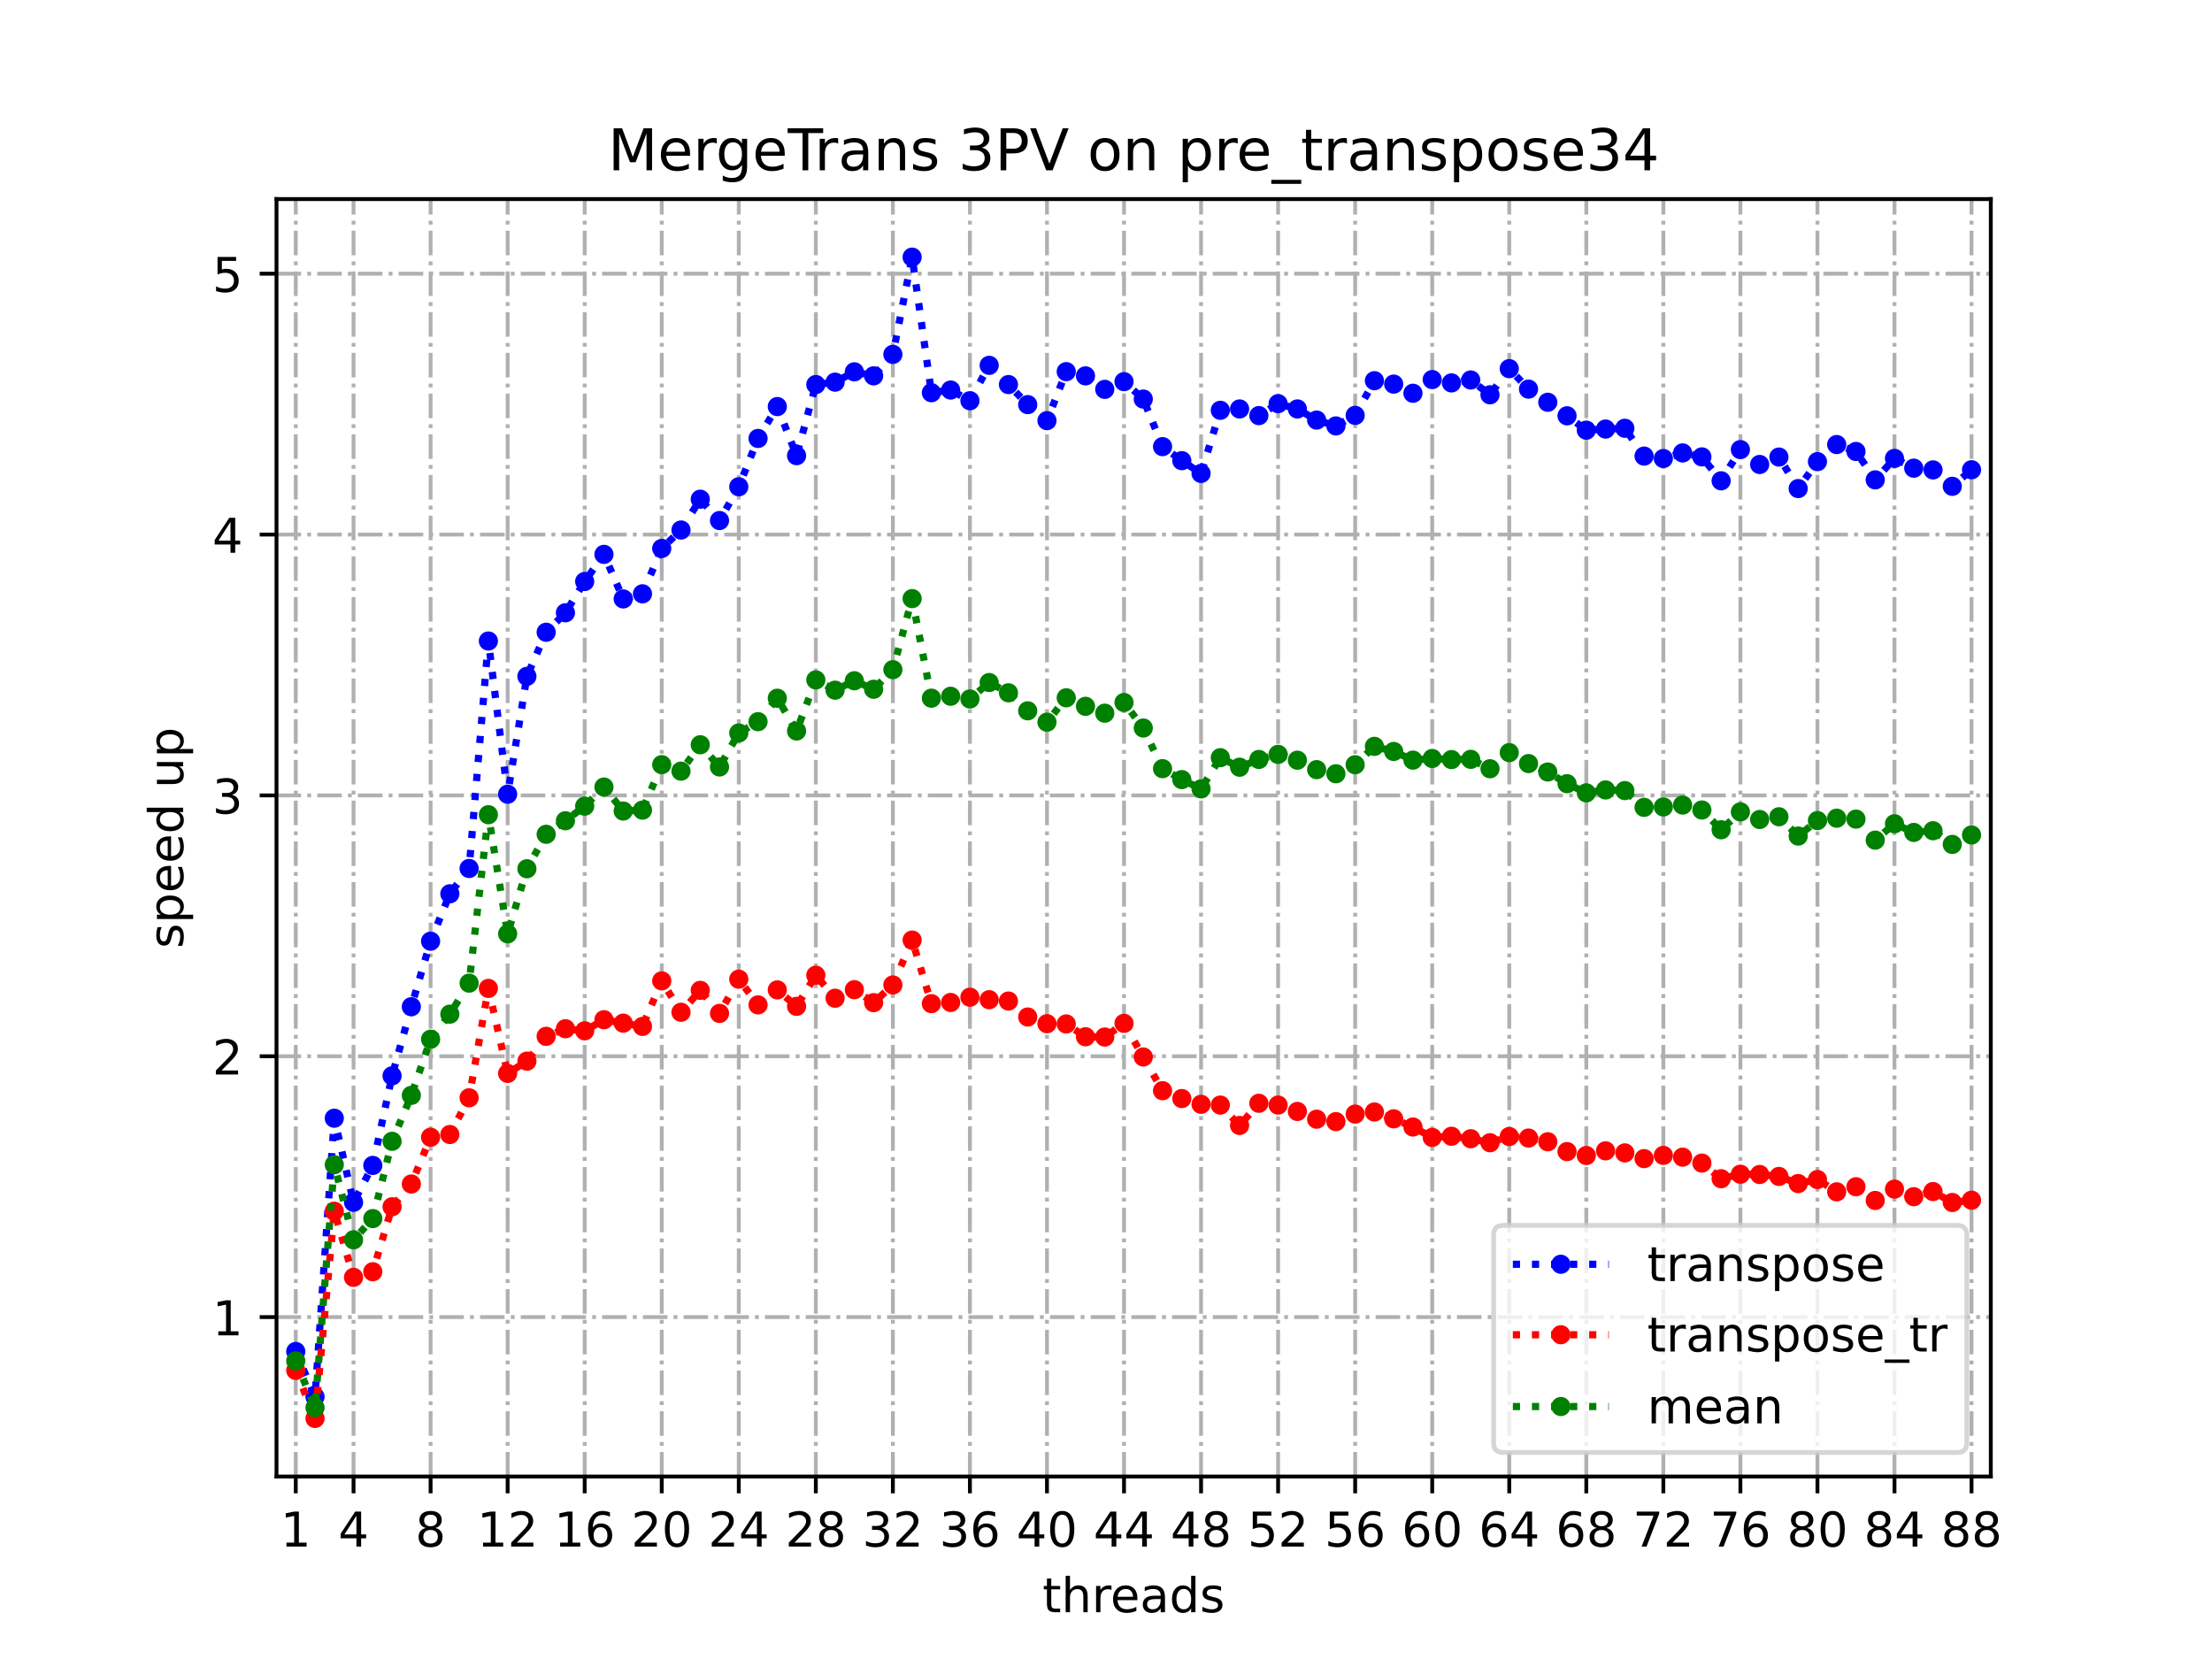 <?xml version="1.0" encoding="utf-8" standalone="no"?>
<!DOCTYPE svg PUBLIC "-//W3C//DTD SVG 1.1//EN"
  "http://www.w3.org/Graphics/SVG/1.1/DTD/svg11.dtd">
<!-- Created with matplotlib (https://matplotlib.org/) -->
<svg height="345.6pt" version="1.1" viewBox="0 0 460.8 345.6" width="460.8pt" xmlns="http://www.w3.org/2000/svg" xmlns:xlink="http://www.w3.org/1999/xlink">
 <defs>
  <style type="text/css">
*{stroke-linecap:butt;stroke-linejoin:round;}
  </style>
 </defs>
 <g id="figure_1">
  <g id="patch_1">
   <path d="M 0 345.6 
L 460.8 345.6 
L 460.8 0 
L 0 0 
z
" style="fill:#ffffff;"/>
  </g>
  <g id="axes_1">
   <g id="patch_2">
    <path d="M 57.6 307.584 
L 414.72 307.584 
L 414.72 41.472 
L 57.6 41.472 
z
" style="fill:#ffffff;"/>
   </g>
   <g id="matplotlib.axis_1">
    <g id="xtick_1">
     <g id="line2d_1">
      <path clip-path="url(#p636b21ca56)" d="M 61.613 307.584 
L 61.613 41.472 
" style="fill:none;stroke:#b0b0b0;stroke-dasharray:5.12,1.28,0.8,1.28;stroke-dashoffset:0;stroke-width:0.8;"/>
     </g>
     <g id="line2d_2">
      <defs>
       <path d="M 0 0 
L 0 3.5 
" id="m6f0e11c29a" style="stroke:#000000;stroke-width:0.8;"/>
      </defs>
      <g>
       <use style="stroke:#000000;stroke-width:0.8;" x="61.613" xlink:href="#m6f0e11c29a" y="307.584"/>
      </g>
     </g>
     <g id="text_1">
      <!-- 1 -->
      <defs>
       <path d="M 12.406 8.297 
L 28.516 8.297 
L 28.516 63.922 
L 10.984 60.406 
L 10.984 69.391 
L 28.422 72.906 
L 38.281 72.906 
L 38.281 8.297 
L 54.391 8.297 
L 54.391 0 
L 12.406 0 
z
" id="DejaVuSans-49"/>
      </defs>
      <g transform="translate(58.431 322.182)scale(0.1 -0.1)">
       <use xlink:href="#DejaVuSans-49"/>
      </g>
     </g>
    </g>
    <g id="xtick_2">
     <g id="line2d_3">
      <path clip-path="url(#p636b21ca56)" d="M 73.65 307.584 
L 73.65 41.472 
" style="fill:none;stroke:#b0b0b0;stroke-dasharray:5.12,1.28,0.8,1.28;stroke-dashoffset:0;stroke-width:0.8;"/>
     </g>
     <g id="line2d_4">
      <g>
       <use style="stroke:#000000;stroke-width:0.8;" x="73.65" xlink:href="#m6f0e11c29a" y="307.584"/>
      </g>
     </g>
     <g id="text_2">
      <!-- 4 -->
      <defs>
       <path d="M 37.797 64.312 
L 12.891 25.391 
L 37.797 25.391 
z
M 35.203 72.906 
L 47.609 72.906 
L 47.609 25.391 
L 58.016 25.391 
L 58.016 17.188 
L 47.609 17.188 
L 47.609 0 
L 37.797 0 
L 37.797 17.188 
L 4.891 17.188 
L 4.891 26.703 
z
" id="DejaVuSans-52"/>
      </defs>
      <g transform="translate(70.469 322.182)scale(0.1 -0.1)">
       <use xlink:href="#DejaVuSans-52"/>
      </g>
     </g>
    </g>
    <g id="xtick_3">
     <g id="line2d_5">
      <path clip-path="url(#p636b21ca56)" d="M 89.701 307.584 
L 89.701 41.472 
" style="fill:none;stroke:#b0b0b0;stroke-dasharray:5.12,1.28,0.8,1.28;stroke-dashoffset:0;stroke-width:0.8;"/>
     </g>
     <g id="line2d_6">
      <g>
       <use style="stroke:#000000;stroke-width:0.8;" x="89.701" xlink:href="#m6f0e11c29a" y="307.584"/>
      </g>
     </g>
     <g id="text_3">
      <!-- 8 -->
      <defs>
       <path d="M 31.781 34.625 
Q 24.75 34.625 20.719 30.859 
Q 16.703 27.094 16.703 20.516 
Q 16.703 13.922 20.719 10.156 
Q 24.75 6.391 31.781 6.391 
Q 38.812 6.391 42.859 10.172 
Q 46.922 13.969 46.922 20.516 
Q 46.922 27.094 42.891 30.859 
Q 38.875 34.625 31.781 34.625 
z
M 21.922 38.812 
Q 15.578 40.375 12.031 44.719 
Q 8.5 49.078 8.5 55.328 
Q 8.5 64.062 14.719 69.141 
Q 20.953 74.219 31.781 74.219 
Q 42.672 74.219 48.875 69.141 
Q 55.078 64.062 55.078 55.328 
Q 55.078 49.078 51.531 44.719 
Q 48 40.375 41.703 38.812 
Q 48.828 37.156 52.797 32.312 
Q 56.781 27.484 56.781 20.516 
Q 56.781 9.906 50.312 4.234 
Q 43.844 -1.422 31.781 -1.422 
Q 19.734 -1.422 13.25 4.234 
Q 6.781 9.906 6.781 20.516 
Q 6.781 27.484 10.781 32.312 
Q 14.797 37.156 21.922 38.812 
z
M 18.312 54.391 
Q 18.312 48.734 21.844 45.562 
Q 25.391 42.391 31.781 42.391 
Q 38.141 42.391 41.719 45.562 
Q 45.312 48.734 45.312 54.391 
Q 45.312 60.062 41.719 63.234 
Q 38.141 66.406 31.781 66.406 
Q 25.391 66.406 21.844 63.234 
Q 18.312 60.062 18.312 54.391 
z
" id="DejaVuSans-56"/>
      </defs>
      <g transform="translate(86.519 322.182)scale(0.1 -0.1)">
       <use xlink:href="#DejaVuSans-56"/>
      </g>
     </g>
    </g>
    <g id="xtick_4">
     <g id="line2d_7">
      <path clip-path="url(#p636b21ca56)" d="M 105.751 307.584 
L 105.751 41.472 
" style="fill:none;stroke:#b0b0b0;stroke-dasharray:5.12,1.28,0.8,1.28;stroke-dashoffset:0;stroke-width:0.8;"/>
     </g>
     <g id="line2d_8">
      <g>
       <use style="stroke:#000000;stroke-width:0.8;" x="105.751" xlink:href="#m6f0e11c29a" y="307.584"/>
      </g>
     </g>
     <g id="text_4">
      <!-- 12 -->
      <defs>
       <path d="M 19.188 8.297 
L 53.609 8.297 
L 53.609 0 
L 7.328 0 
L 7.328 8.297 
Q 12.938 14.109 22.625 23.891 
Q 32.328 33.688 34.812 36.531 
Q 39.547 41.844 41.422 45.531 
Q 43.312 49.219 43.312 52.781 
Q 43.312 58.594 39.234 62.25 
Q 35.156 65.922 28.609 65.922 
Q 23.969 65.922 18.812 64.312 
Q 13.672 62.703 7.812 59.422 
L 7.812 69.391 
Q 13.766 71.781 18.938 73 
Q 24.125 74.219 28.422 74.219 
Q 39.75 74.219 46.484 68.547 
Q 53.219 62.891 53.219 53.422 
Q 53.219 48.922 51.531 44.891 
Q 49.859 40.875 45.406 35.406 
Q 44.188 33.984 37.641 27.219 
Q 31.109 20.453 19.188 8.297 
z
" id="DejaVuSans-50"/>
      </defs>
      <g transform="translate(99.389 322.182)scale(0.1 -0.1)">
       <use xlink:href="#DejaVuSans-49"/>
       <use x="63.623" xlink:href="#DejaVuSans-50"/>
      </g>
     </g>
    </g>
    <g id="xtick_5">
     <g id="line2d_9">
      <path clip-path="url(#p636b21ca56)" d="M 121.801 307.584 
L 121.801 41.472 
" style="fill:none;stroke:#b0b0b0;stroke-dasharray:5.12,1.28,0.8,1.28;stroke-dashoffset:0;stroke-width:0.8;"/>
     </g>
     <g id="line2d_10">
      <g>
       <use style="stroke:#000000;stroke-width:0.8;" x="121.801" xlink:href="#m6f0e11c29a" y="307.584"/>
      </g>
     </g>
     <g id="text_5">
      <!-- 16 -->
      <defs>
       <path d="M 33.016 40.375 
Q 26.375 40.375 22.484 35.828 
Q 18.609 31.297 18.609 23.391 
Q 18.609 15.531 22.484 10.953 
Q 26.375 6.391 33.016 6.391 
Q 39.656 6.391 43.531 10.953 
Q 47.406 15.531 47.406 23.391 
Q 47.406 31.297 43.531 35.828 
Q 39.656 40.375 33.016 40.375 
z
M 52.594 71.297 
L 52.594 62.312 
Q 48.875 64.062 45.094 64.984 
Q 41.312 65.922 37.594 65.922 
Q 27.828 65.922 22.672 59.328 
Q 17.531 52.734 16.797 39.406 
Q 19.672 43.656 24.016 45.922 
Q 28.375 48.188 33.594 48.188 
Q 44.578 48.188 50.953 41.516 
Q 57.328 34.859 57.328 23.391 
Q 57.328 12.156 50.688 5.359 
Q 44.047 -1.422 33.016 -1.422 
Q 20.359 -1.422 13.672 8.266 
Q 6.984 17.969 6.984 36.375 
Q 6.984 53.656 15.188 63.938 
Q 23.391 74.219 37.203 74.219 
Q 40.922 74.219 44.703 73.484 
Q 48.484 72.75 52.594 71.297 
z
" id="DejaVuSans-54"/>
      </defs>
      <g transform="translate(115.439 322.182)scale(0.1 -0.1)">
       <use xlink:href="#DejaVuSans-49"/>
       <use x="63.623" xlink:href="#DejaVuSans-54"/>
      </g>
     </g>
    </g>
    <g id="xtick_6">
     <g id="line2d_11">
      <path clip-path="url(#p636b21ca56)" d="M 137.852 307.584 
L 137.852 41.472 
" style="fill:none;stroke:#b0b0b0;stroke-dasharray:5.12,1.28,0.8,1.28;stroke-dashoffset:0;stroke-width:0.8;"/>
     </g>
     <g id="line2d_12">
      <g>
       <use style="stroke:#000000;stroke-width:0.8;" x="137.852" xlink:href="#m6f0e11c29a" y="307.584"/>
      </g>
     </g>
     <g id="text_6">
      <!-- 20 -->
      <defs>
       <path d="M 31.781 66.406 
Q 24.172 66.406 20.328 58.906 
Q 16.5 51.422 16.5 36.375 
Q 16.5 21.391 20.328 13.891 
Q 24.172 6.391 31.781 6.391 
Q 39.453 6.391 43.281 13.891 
Q 47.125 21.391 47.125 36.375 
Q 47.125 51.422 43.281 58.906 
Q 39.453 66.406 31.781 66.406 
z
M 31.781 74.219 
Q 44.047 74.219 50.516 64.516 
Q 56.984 54.828 56.984 36.375 
Q 56.984 17.969 50.516 8.266 
Q 44.047 -1.422 31.781 -1.422 
Q 19.531 -1.422 13.062 8.266 
Q 6.594 17.969 6.594 36.375 
Q 6.594 54.828 13.062 64.516 
Q 19.531 74.219 31.781 74.219 
z
" id="DejaVuSans-48"/>
      </defs>
      <g transform="translate(131.489 322.182)scale(0.1 -0.1)">
       <use xlink:href="#DejaVuSans-50"/>
       <use x="63.623" xlink:href="#DejaVuSans-48"/>
      </g>
     </g>
    </g>
    <g id="xtick_7">
     <g id="line2d_13">
      <path clip-path="url(#p636b21ca56)" d="M 153.902 307.584 
L 153.902 41.472 
" style="fill:none;stroke:#b0b0b0;stroke-dasharray:5.12,1.28,0.8,1.28;stroke-dashoffset:0;stroke-width:0.8;"/>
     </g>
     <g id="line2d_14">
      <g>
       <use style="stroke:#000000;stroke-width:0.8;" x="153.902" xlink:href="#m6f0e11c29a" y="307.584"/>
      </g>
     </g>
     <g id="text_7">
      <!-- 24 -->
      <g transform="translate(147.54 322.182)scale(0.1 -0.1)">
       <use xlink:href="#DejaVuSans-50"/>
       <use x="63.623" xlink:href="#DejaVuSans-52"/>
      </g>
     </g>
    </g>
    <g id="xtick_8">
     <g id="line2d_15">
      <path clip-path="url(#p636b21ca56)" d="M 169.952 307.584 
L 169.952 41.472 
" style="fill:none;stroke:#b0b0b0;stroke-dasharray:5.12,1.28,0.8,1.28;stroke-dashoffset:0;stroke-width:0.8;"/>
     </g>
     <g id="line2d_16">
      <g>
       <use style="stroke:#000000;stroke-width:0.8;" x="169.952" xlink:href="#m6f0e11c29a" y="307.584"/>
      </g>
     </g>
     <g id="text_8">
      <!-- 28 -->
      <g transform="translate(163.59 322.182)scale(0.1 -0.1)">
       <use xlink:href="#DejaVuSans-50"/>
       <use x="63.623" xlink:href="#DejaVuSans-56"/>
      </g>
     </g>
    </g>
    <g id="xtick_9">
     <g id="line2d_17">
      <path clip-path="url(#p636b21ca56)" d="M 186.003 307.584 
L 186.003 41.472 
" style="fill:none;stroke:#b0b0b0;stroke-dasharray:5.12,1.28,0.8,1.28;stroke-dashoffset:0;stroke-width:0.8;"/>
     </g>
     <g id="line2d_18">
      <g>
       <use style="stroke:#000000;stroke-width:0.8;" x="186.003" xlink:href="#m6f0e11c29a" y="307.584"/>
      </g>
     </g>
     <g id="text_9">
      <!-- 32 -->
      <defs>
       <path d="M 40.578 39.312 
Q 47.656 37.797 51.625 33 
Q 55.609 28.219 55.609 21.188 
Q 55.609 10.406 48.188 4.484 
Q 40.766 -1.422 27.094 -1.422 
Q 22.516 -1.422 17.656 -0.516 
Q 12.797 0.391 7.625 2.203 
L 7.625 11.719 
Q 11.719 9.328 16.594 8.109 
Q 21.484 6.891 26.812 6.891 
Q 36.078 6.891 40.938 10.547 
Q 45.797 14.203 45.797 21.188 
Q 45.797 27.641 41.281 31.266 
Q 36.766 34.906 28.719 34.906 
L 20.219 34.906 
L 20.219 43.016 
L 29.109 43.016 
Q 36.375 43.016 40.234 45.922 
Q 44.094 48.828 44.094 54.297 
Q 44.094 59.906 40.109 62.906 
Q 36.141 65.922 28.719 65.922 
Q 24.656 65.922 20.016 65.031 
Q 15.375 64.156 9.812 62.312 
L 9.812 71.094 
Q 15.438 72.656 20.344 73.438 
Q 25.25 74.219 29.594 74.219 
Q 40.828 74.219 47.359 69.109 
Q 53.906 64.016 53.906 55.328 
Q 53.906 49.266 50.438 45.094 
Q 46.969 40.922 40.578 39.312 
z
" id="DejaVuSans-51"/>
      </defs>
      <g transform="translate(179.64 322.182)scale(0.1 -0.1)">
       <use xlink:href="#DejaVuSans-51"/>
       <use x="63.623" xlink:href="#DejaVuSans-50"/>
      </g>
     </g>
    </g>
    <g id="xtick_10">
     <g id="line2d_19">
      <path clip-path="url(#p636b21ca56)" d="M 202.053 307.584 
L 202.053 41.472 
" style="fill:none;stroke:#b0b0b0;stroke-dasharray:5.12,1.28,0.8,1.28;stroke-dashoffset:0;stroke-width:0.8;"/>
     </g>
     <g id="line2d_20">
      <g>
       <use style="stroke:#000000;stroke-width:0.8;" x="202.053" xlink:href="#m6f0e11c29a" y="307.584"/>
      </g>
     </g>
     <g id="text_10">
      <!-- 36 -->
      <g transform="translate(195.691 322.182)scale(0.1 -0.1)">
       <use xlink:href="#DejaVuSans-51"/>
       <use x="63.623" xlink:href="#DejaVuSans-54"/>
      </g>
     </g>
    </g>
    <g id="xtick_11">
     <g id="line2d_21">
      <path clip-path="url(#p636b21ca56)" d="M 218.103 307.584 
L 218.103 41.472 
" style="fill:none;stroke:#b0b0b0;stroke-dasharray:5.12,1.28,0.8,1.28;stroke-dashoffset:0;stroke-width:0.8;"/>
     </g>
     <g id="line2d_22">
      <g>
       <use style="stroke:#000000;stroke-width:0.8;" x="218.103" xlink:href="#m6f0e11c29a" y="307.584"/>
      </g>
     </g>
     <g id="text_11">
      <!-- 40 -->
      <g transform="translate(211.741 322.182)scale(0.1 -0.1)">
       <use xlink:href="#DejaVuSans-52"/>
       <use x="63.623" xlink:href="#DejaVuSans-48"/>
      </g>
     </g>
    </g>
    <g id="xtick_12">
     <g id="line2d_23">
      <path clip-path="url(#p636b21ca56)" d="M 234.154 307.584 
L 234.154 41.472 
" style="fill:none;stroke:#b0b0b0;stroke-dasharray:5.12,1.28,0.8,1.28;stroke-dashoffset:0;stroke-width:0.8;"/>
     </g>
     <g id="line2d_24">
      <g>
       <use style="stroke:#000000;stroke-width:0.8;" x="234.154" xlink:href="#m6f0e11c29a" y="307.584"/>
      </g>
     </g>
     <g id="text_12">
      <!-- 44 -->
      <g transform="translate(227.791 322.182)scale(0.1 -0.1)">
       <use xlink:href="#DejaVuSans-52"/>
       <use x="63.623" xlink:href="#DejaVuSans-52"/>
      </g>
     </g>
    </g>
    <g id="xtick_13">
     <g id="line2d_25">
      <path clip-path="url(#p636b21ca56)" d="M 250.204 307.584 
L 250.204 41.472 
" style="fill:none;stroke:#b0b0b0;stroke-dasharray:5.12,1.28,0.8,1.28;stroke-dashoffset:0;stroke-width:0.8;"/>
     </g>
     <g id="line2d_26">
      <g>
       <use style="stroke:#000000;stroke-width:0.8;" x="250.204" xlink:href="#m6f0e11c29a" y="307.584"/>
      </g>
     </g>
     <g id="text_13">
      <!-- 48 -->
      <g transform="translate(243.842 322.182)scale(0.1 -0.1)">
       <use xlink:href="#DejaVuSans-52"/>
       <use x="63.623" xlink:href="#DejaVuSans-56"/>
      </g>
     </g>
    </g>
    <g id="xtick_14">
     <g id="line2d_27">
      <path clip-path="url(#p636b21ca56)" d="M 266.254 307.584 
L 266.254 41.472 
" style="fill:none;stroke:#b0b0b0;stroke-dasharray:5.12,1.28,0.8,1.28;stroke-dashoffset:0;stroke-width:0.8;"/>
     </g>
     <g id="line2d_28">
      <g>
       <use style="stroke:#000000;stroke-width:0.8;" x="266.254" xlink:href="#m6f0e11c29a" y="307.584"/>
      </g>
     </g>
     <g id="text_14">
      <!-- 52 -->
      <defs>
       <path d="M 10.797 72.906 
L 49.516 72.906 
L 49.516 64.594 
L 19.828 64.594 
L 19.828 46.734 
Q 21.969 47.469 24.109 47.828 
Q 26.266 48.188 28.422 48.188 
Q 40.625 48.188 47.75 41.5 
Q 54.891 34.812 54.891 23.391 
Q 54.891 11.625 47.562 5.094 
Q 40.234 -1.422 26.906 -1.422 
Q 22.312 -1.422 17.547 -0.641 
Q 12.797 0.141 7.719 1.703 
L 7.719 11.625 
Q 12.109 9.234 16.797 8.062 
Q 21.484 6.891 26.703 6.891 
Q 35.156 6.891 40.078 11.328 
Q 45.016 15.766 45.016 23.391 
Q 45.016 31 40.078 35.438 
Q 35.156 39.891 26.703 39.891 
Q 22.75 39.891 18.812 39.016 
Q 14.891 38.141 10.797 36.281 
z
" id="DejaVuSans-53"/>
      </defs>
      <g transform="translate(259.892 322.182)scale(0.1 -0.1)">
       <use xlink:href="#DejaVuSans-53"/>
       <use x="63.623" xlink:href="#DejaVuSans-50"/>
      </g>
     </g>
    </g>
    <g id="xtick_15">
     <g id="line2d_29">
      <path clip-path="url(#p636b21ca56)" d="M 282.305 307.584 
L 282.305 41.472 
" style="fill:none;stroke:#b0b0b0;stroke-dasharray:5.12,1.28,0.8,1.28;stroke-dashoffset:0;stroke-width:0.8;"/>
     </g>
     <g id="line2d_30">
      <g>
       <use style="stroke:#000000;stroke-width:0.8;" x="282.305" xlink:href="#m6f0e11c29a" y="307.584"/>
      </g>
     </g>
     <g id="text_15">
      <!-- 56 -->
      <g transform="translate(275.942 322.182)scale(0.1 -0.1)">
       <use xlink:href="#DejaVuSans-53"/>
       <use x="63.623" xlink:href="#DejaVuSans-54"/>
      </g>
     </g>
    </g>
    <g id="xtick_16">
     <g id="line2d_31">
      <path clip-path="url(#p636b21ca56)" d="M 298.355 307.584 
L 298.355 41.472 
" style="fill:none;stroke:#b0b0b0;stroke-dasharray:5.12,1.28,0.8,1.28;stroke-dashoffset:0;stroke-width:0.8;"/>
     </g>
     <g id="line2d_32">
      <g>
       <use style="stroke:#000000;stroke-width:0.8;" x="298.355" xlink:href="#m6f0e11c29a" y="307.584"/>
      </g>
     </g>
     <g id="text_16">
      <!-- 60 -->
      <g transform="translate(291.993 322.182)scale(0.1 -0.1)">
       <use xlink:href="#DejaVuSans-54"/>
       <use x="63.623" xlink:href="#DejaVuSans-48"/>
      </g>
     </g>
    </g>
    <g id="xtick_17">
     <g id="line2d_33">
      <path clip-path="url(#p636b21ca56)" d="M 314.405 307.584 
L 314.405 41.472 
" style="fill:none;stroke:#b0b0b0;stroke-dasharray:5.12,1.28,0.8,1.28;stroke-dashoffset:0;stroke-width:0.8;"/>
     </g>
     <g id="line2d_34">
      <g>
       <use style="stroke:#000000;stroke-width:0.8;" x="314.405" xlink:href="#m6f0e11c29a" y="307.584"/>
      </g>
     </g>
     <g id="text_17">
      <!-- 64 -->
      <g transform="translate(308.043 322.182)scale(0.1 -0.1)">
       <use xlink:href="#DejaVuSans-54"/>
       <use x="63.623" xlink:href="#DejaVuSans-52"/>
      </g>
     </g>
    </g>
    <g id="xtick_18">
     <g id="line2d_35">
      <path clip-path="url(#p636b21ca56)" d="M 330.456 307.584 
L 330.456 41.472 
" style="fill:none;stroke:#b0b0b0;stroke-dasharray:5.12,1.28,0.8,1.28;stroke-dashoffset:0;stroke-width:0.8;"/>
     </g>
     <g id="line2d_36">
      <g>
       <use style="stroke:#000000;stroke-width:0.8;" x="330.456" xlink:href="#m6f0e11c29a" y="307.584"/>
      </g>
     </g>
     <g id="text_18">
      <!-- 68 -->
      <g transform="translate(324.093 322.182)scale(0.1 -0.1)">
       <use xlink:href="#DejaVuSans-54"/>
       <use x="63.623" xlink:href="#DejaVuSans-56"/>
      </g>
     </g>
    </g>
    <g id="xtick_19">
     <g id="line2d_37">
      <path clip-path="url(#p636b21ca56)" d="M 346.506 307.584 
L 346.506 41.472 
" style="fill:none;stroke:#b0b0b0;stroke-dasharray:5.12,1.28,0.8,1.28;stroke-dashoffset:0;stroke-width:0.8;"/>
     </g>
     <g id="line2d_38">
      <g>
       <use style="stroke:#000000;stroke-width:0.8;" x="346.506" xlink:href="#m6f0e11c29a" y="307.584"/>
      </g>
     </g>
     <g id="text_19">
      <!-- 72 -->
      <defs>
       <path d="M 8.203 72.906 
L 55.078 72.906 
L 55.078 68.703 
L 28.609 0 
L 18.312 0 
L 43.219 64.594 
L 8.203 64.594 
z
" id="DejaVuSans-55"/>
      </defs>
      <g transform="translate(340.144 322.182)scale(0.1 -0.1)">
       <use xlink:href="#DejaVuSans-55"/>
       <use x="63.623" xlink:href="#DejaVuSans-50"/>
      </g>
     </g>
    </g>
    <g id="xtick_20">
     <g id="line2d_39">
      <path clip-path="url(#p636b21ca56)" d="M 362.556 307.584 
L 362.556 41.472 
" style="fill:none;stroke:#b0b0b0;stroke-dasharray:5.12,1.28,0.8,1.28;stroke-dashoffset:0;stroke-width:0.8;"/>
     </g>
     <g id="line2d_40">
      <g>
       <use style="stroke:#000000;stroke-width:0.8;" x="362.556" xlink:href="#m6f0e11c29a" y="307.584"/>
      </g>
     </g>
     <g id="text_20">
      <!-- 76 -->
      <g transform="translate(356.194 322.182)scale(0.1 -0.1)">
       <use xlink:href="#DejaVuSans-55"/>
       <use x="63.623" xlink:href="#DejaVuSans-54"/>
      </g>
     </g>
    </g>
    <g id="xtick_21">
     <g id="line2d_41">
      <path clip-path="url(#p636b21ca56)" d="M 378.607 307.584 
L 378.607 41.472 
" style="fill:none;stroke:#b0b0b0;stroke-dasharray:5.12,1.28,0.8,1.28;stroke-dashoffset:0;stroke-width:0.8;"/>
     </g>
     <g id="line2d_42">
      <g>
       <use style="stroke:#000000;stroke-width:0.8;" x="378.607" xlink:href="#m6f0e11c29a" y="307.584"/>
      </g>
     </g>
     <g id="text_21">
      <!-- 80 -->
      <g transform="translate(372.244 322.182)scale(0.1 -0.1)">
       <use xlink:href="#DejaVuSans-56"/>
       <use x="63.623" xlink:href="#DejaVuSans-48"/>
      </g>
     </g>
    </g>
    <g id="xtick_22">
     <g id="line2d_43">
      <path clip-path="url(#p636b21ca56)" d="M 394.657 307.584 
L 394.657 41.472 
" style="fill:none;stroke:#b0b0b0;stroke-dasharray:5.12,1.28,0.8,1.28;stroke-dashoffset:0;stroke-width:0.8;"/>
     </g>
     <g id="line2d_44">
      <g>
       <use style="stroke:#000000;stroke-width:0.8;" x="394.657" xlink:href="#m6f0e11c29a" y="307.584"/>
      </g>
     </g>
     <g id="text_22">
      <!-- 84 -->
      <g transform="translate(388.295 322.182)scale(0.1 -0.1)">
       <use xlink:href="#DejaVuSans-56"/>
       <use x="63.623" xlink:href="#DejaVuSans-52"/>
      </g>
     </g>
    </g>
    <g id="xtick_23">
     <g id="line2d_45">
      <path clip-path="url(#p636b21ca56)" d="M 410.707 307.584 
L 410.707 41.472 
" style="fill:none;stroke:#b0b0b0;stroke-dasharray:5.12,1.28,0.8,1.28;stroke-dashoffset:0;stroke-width:0.8;"/>
     </g>
     <g id="line2d_46">
      <g>
       <use style="stroke:#000000;stroke-width:0.8;" x="410.707" xlink:href="#m6f0e11c29a" y="307.584"/>
      </g>
     </g>
     <g id="text_23">
      <!-- 88 -->
      <g transform="translate(404.345 322.182)scale(0.1 -0.1)">
       <use xlink:href="#DejaVuSans-56"/>
       <use x="63.623" xlink:href="#DejaVuSans-56"/>
      </g>
     </g>
    </g>
    <g id="text_24">
     <!-- threads -->
     <defs>
      <path d="M 18.312 70.219 
L 18.312 54.688 
L 36.812 54.688 
L 36.812 47.703 
L 18.312 47.703 
L 18.312 18.016 
Q 18.312 11.328 20.141 9.422 
Q 21.969 7.516 27.594 7.516 
L 36.812 7.516 
L 36.812 0 
L 27.594 0 
Q 17.188 0 13.234 3.875 
Q 9.281 7.766 9.281 18.016 
L 9.281 47.703 
L 2.688 47.703 
L 2.688 54.688 
L 9.281 54.688 
L 9.281 70.219 
z
" id="DejaVuSans-116"/>
      <path d="M 54.891 33.016 
L 54.891 0 
L 45.906 0 
L 45.906 32.719 
Q 45.906 40.484 42.875 44.328 
Q 39.844 48.188 33.797 48.188 
Q 26.516 48.188 22.312 43.547 
Q 18.109 38.922 18.109 30.906 
L 18.109 0 
L 9.078 0 
L 9.078 75.984 
L 18.109 75.984 
L 18.109 46.188 
Q 21.344 51.125 25.703 53.562 
Q 30.078 56 35.797 56 
Q 45.219 56 50.047 50.172 
Q 54.891 44.344 54.891 33.016 
z
" id="DejaVuSans-104"/>
      <path d="M 41.109 46.297 
Q 39.594 47.172 37.812 47.578 
Q 36.031 48 33.891 48 
Q 26.266 48 22.188 43.047 
Q 18.109 38.094 18.109 28.812 
L 18.109 0 
L 9.078 0 
L 9.078 54.688 
L 18.109 54.688 
L 18.109 46.188 
Q 20.953 51.172 25.484 53.578 
Q 30.031 56 36.531 56 
Q 37.453 56 38.578 55.875 
Q 39.703 55.766 41.062 55.516 
z
" id="DejaVuSans-114"/>
      <path d="M 56.203 29.594 
L 56.203 25.203 
L 14.891 25.203 
Q 15.484 15.922 20.484 11.062 
Q 25.484 6.203 34.422 6.203 
Q 39.594 6.203 44.453 7.469 
Q 49.312 8.734 54.109 11.281 
L 54.109 2.781 
Q 49.266 0.734 44.188 -0.344 
Q 39.109 -1.422 33.891 -1.422 
Q 20.797 -1.422 13.156 6.188 
Q 5.516 13.812 5.516 26.812 
Q 5.516 40.234 12.766 48.109 
Q 20.016 56 32.328 56 
Q 43.359 56 49.781 48.891 
Q 56.203 41.797 56.203 29.594 
z
M 47.219 32.234 
Q 47.125 39.594 43.094 43.984 
Q 39.062 48.391 32.422 48.391 
Q 24.906 48.391 20.391 44.141 
Q 15.875 39.891 15.188 32.172 
z
" id="DejaVuSans-101"/>
      <path d="M 34.281 27.484 
Q 23.391 27.484 19.188 25 
Q 14.984 22.516 14.984 16.5 
Q 14.984 11.719 18.141 8.906 
Q 21.297 6.109 26.703 6.109 
Q 34.188 6.109 38.703 11.406 
Q 43.219 16.703 43.219 25.484 
L 43.219 27.484 
z
M 52.203 31.203 
L 52.203 0 
L 43.219 0 
L 43.219 8.297 
Q 40.141 3.328 35.547 0.953 
Q 30.953 -1.422 24.312 -1.422 
Q 15.922 -1.422 10.953 3.297 
Q 6 8.016 6 15.922 
Q 6 25.141 12.172 29.828 
Q 18.359 34.516 30.609 34.516 
L 43.219 34.516 
L 43.219 35.406 
Q 43.219 41.609 39.141 45 
Q 35.062 48.391 27.688 48.391 
Q 23 48.391 18.547 47.266 
Q 14.109 46.141 10.016 43.891 
L 10.016 52.203 
Q 14.938 54.109 19.578 55.047 
Q 24.219 56 28.609 56 
Q 40.484 56 46.344 49.844 
Q 52.203 43.703 52.203 31.203 
z
" id="DejaVuSans-97"/>
      <path d="M 45.406 46.391 
L 45.406 75.984 
L 54.391 75.984 
L 54.391 0 
L 45.406 0 
L 45.406 8.203 
Q 42.578 3.328 38.25 0.953 
Q 33.938 -1.422 27.875 -1.422 
Q 17.969 -1.422 11.734 6.484 
Q 5.516 14.406 5.516 27.297 
Q 5.516 40.188 11.734 48.094 
Q 17.969 56 27.875 56 
Q 33.938 56 38.25 53.625 
Q 42.578 51.266 45.406 46.391 
z
M 14.797 27.297 
Q 14.797 17.391 18.875 11.75 
Q 22.953 6.109 30.078 6.109 
Q 37.203 6.109 41.297 11.75 
Q 45.406 17.391 45.406 27.297 
Q 45.406 37.203 41.297 42.844 
Q 37.203 48.484 30.078 48.484 
Q 22.953 48.484 18.875 42.844 
Q 14.797 37.203 14.797 27.297 
z
" id="DejaVuSans-100"/>
      <path d="M 44.281 53.078 
L 44.281 44.578 
Q 40.484 46.531 36.375 47.5 
Q 32.281 48.484 27.875 48.484 
Q 21.188 48.484 17.844 46.438 
Q 14.5 44.391 14.5 40.281 
Q 14.5 37.156 16.891 35.375 
Q 19.281 33.594 26.516 31.984 
L 29.594 31.297 
Q 39.156 29.25 43.188 25.516 
Q 47.219 21.781 47.219 15.094 
Q 47.219 7.469 41.188 3.016 
Q 35.156 -1.422 24.609 -1.422 
Q 20.219 -1.422 15.453 -0.562 
Q 10.688 0.297 5.422 2 
L 5.422 11.281 
Q 10.406 8.688 15.234 7.391 
Q 20.062 6.109 24.812 6.109 
Q 31.156 6.109 34.562 8.281 
Q 37.984 10.453 37.984 14.406 
Q 37.984 18.062 35.516 20.016 
Q 33.062 21.969 24.703 23.781 
L 21.578 24.516 
Q 13.234 26.266 9.516 29.906 
Q 5.812 33.547 5.812 39.891 
Q 5.812 47.609 11.281 51.797 
Q 16.75 56 26.812 56 
Q 31.781 56 36.172 55.266 
Q 40.578 54.547 44.281 53.078 
z
" id="DejaVuSans-115"/>
     </defs>
     <g transform="translate(217.169 335.861)scale(0.1 -0.1)">
      <use xlink:href="#DejaVuSans-116"/>
      <use x="39.209" xlink:href="#DejaVuSans-104"/>
      <use x="102.588" xlink:href="#DejaVuSans-114"/>
      <use x="141.451" xlink:href="#DejaVuSans-101"/>
      <use x="202.975" xlink:href="#DejaVuSans-97"/>
      <use x="264.254" xlink:href="#DejaVuSans-100"/>
      <use x="327.73" xlink:href="#DejaVuSans-115"/>
     </g>
    </g>
   </g>
   <g id="matplotlib.axis_2">
    <g id="ytick_1">
     <g id="line2d_47">
      <path clip-path="url(#p636b21ca56)" d="M 57.6 274.372 
L 414.72 274.372 
" style="fill:none;stroke:#b0b0b0;stroke-dasharray:5.12,1.28,0.8,1.28;stroke-dashoffset:0;stroke-width:0.8;"/>
     </g>
     <g id="line2d_48">
      <defs>
       <path d="M 0 0 
L -3.5 0 
" id="m60b05d7c48" style="stroke:#000000;stroke-width:0.8;"/>
      </defs>
      <g>
       <use style="stroke:#000000;stroke-width:0.8;" x="57.6" xlink:href="#m60b05d7c48" y="274.372"/>
      </g>
     </g>
     <g id="text_25">
      <!-- 1 -->
      <g transform="translate(44.237 278.172)scale(0.1 -0.1)">
       <use xlink:href="#DejaVuSans-49"/>
      </g>
     </g>
    </g>
    <g id="ytick_2">
     <g id="line2d_49">
      <path clip-path="url(#p636b21ca56)" d="M 57.6 220.033 
L 414.72 220.033 
" style="fill:none;stroke:#b0b0b0;stroke-dasharray:5.12,1.28,0.8,1.28;stroke-dashoffset:0;stroke-width:0.8;"/>
     </g>
     <g id="line2d_50">
      <g>
       <use style="stroke:#000000;stroke-width:0.8;" x="57.6" xlink:href="#m60b05d7c48" y="220.033"/>
      </g>
     </g>
     <g id="text_26">
      <!-- 2 -->
      <g transform="translate(44.237 223.832)scale(0.1 -0.1)">
       <use xlink:href="#DejaVuSans-50"/>
      </g>
     </g>
    </g>
    <g id="ytick_3">
     <g id="line2d_51">
      <path clip-path="url(#p636b21ca56)" d="M 57.6 165.694 
L 414.72 165.694 
" style="fill:none;stroke:#b0b0b0;stroke-dasharray:5.12,1.28,0.8,1.28;stroke-dashoffset:0;stroke-width:0.8;"/>
     </g>
     <g id="line2d_52">
      <g>
       <use style="stroke:#000000;stroke-width:0.8;" x="57.6" xlink:href="#m60b05d7c48" y="165.694"/>
      </g>
     </g>
     <g id="text_27">
      <!-- 3 -->
      <g transform="translate(44.237 169.493)scale(0.1 -0.1)">
       <use xlink:href="#DejaVuSans-51"/>
      </g>
     </g>
    </g>
    <g id="ytick_4">
     <g id="line2d_53">
      <path clip-path="url(#p636b21ca56)" d="M 57.6 111.355 
L 414.72 111.355 
" style="fill:none;stroke:#b0b0b0;stroke-dasharray:5.12,1.28,0.8,1.28;stroke-dashoffset:0;stroke-width:0.8;"/>
     </g>
     <g id="line2d_54">
      <g>
       <use style="stroke:#000000;stroke-width:0.8;" x="57.6" xlink:href="#m60b05d7c48" y="111.355"/>
      </g>
     </g>
     <g id="text_28">
      <!-- 4 -->
      <g transform="translate(44.237 115.154)scale(0.1 -0.1)">
       <use xlink:href="#DejaVuSans-52"/>
      </g>
     </g>
    </g>
    <g id="ytick_5">
     <g id="line2d_55">
      <path clip-path="url(#p636b21ca56)" d="M 57.6 57.016 
L 414.72 57.016 
" style="fill:none;stroke:#b0b0b0;stroke-dasharray:5.12,1.28,0.8,1.28;stroke-dashoffset:0;stroke-width:0.8;"/>
     </g>
     <g id="line2d_56">
      <g>
       <use style="stroke:#000000;stroke-width:0.8;" x="57.6" xlink:href="#m60b05d7c48" y="57.016"/>
      </g>
     </g>
     <g id="text_29">
      <!-- 5 -->
      <g transform="translate(44.237 60.815)scale(0.1 -0.1)">
       <use xlink:href="#DejaVuSans-53"/>
      </g>
     </g>
    </g>
    <g id="text_30">
     <!-- speed up -->
     <defs>
      <path d="M 18.109 8.203 
L 18.109 -20.797 
L 9.078 -20.797 
L 9.078 54.688 
L 18.109 54.688 
L 18.109 46.391 
Q 20.953 51.266 25.266 53.625 
Q 29.594 56 35.594 56 
Q 45.562 56 51.781 48.094 
Q 58.016 40.188 58.016 27.297 
Q 58.016 14.406 51.781 6.484 
Q 45.562 -1.422 35.594 -1.422 
Q 29.594 -1.422 25.266 0.953 
Q 20.953 3.328 18.109 8.203 
z
M 48.688 27.297 
Q 48.688 37.203 44.609 42.844 
Q 40.531 48.484 33.406 48.484 
Q 26.266 48.484 22.188 42.844 
Q 18.109 37.203 18.109 27.297 
Q 18.109 17.391 22.188 11.75 
Q 26.266 6.109 33.406 6.109 
Q 40.531 6.109 44.609 11.75 
Q 48.688 17.391 48.688 27.297 
z
" id="DejaVuSans-112"/>
      <path id="DejaVuSans-32"/>
      <path d="M 8.5 21.578 
L 8.5 54.688 
L 17.484 54.688 
L 17.484 21.922 
Q 17.484 14.156 20.5 10.266 
Q 23.531 6.391 29.594 6.391 
Q 36.859 6.391 41.078 11.031 
Q 45.312 15.672 45.312 23.688 
L 45.312 54.688 
L 54.297 54.688 
L 54.297 0 
L 45.312 0 
L 45.312 8.406 
Q 42.047 3.422 37.719 1 
Q 33.406 -1.422 27.688 -1.422 
Q 18.266 -1.422 13.375 4.438 
Q 8.5 10.297 8.5 21.578 
z
M 31.109 56 
z
" id="DejaVuSans-117"/>
     </defs>
     <g transform="translate(38.158 197.566)rotate(-90)scale(0.1 -0.1)">
      <use xlink:href="#DejaVuSans-115"/>
      <use x="52.1" xlink:href="#DejaVuSans-112"/>
      <use x="115.576" xlink:href="#DejaVuSans-101"/>
      <use x="177.1" xlink:href="#DejaVuSans-101"/>
      <use x="238.623" xlink:href="#DejaVuSans-100"/>
      <use x="302.1" xlink:href="#DejaVuSans-32"/>
      <use x="333.887" xlink:href="#DejaVuSans-117"/>
      <use x="397.266" xlink:href="#DejaVuSans-112"/>
     </g>
    </g>
   </g>
   <g id="line2d_57">
    <path clip-path="url(#p636b21ca56)" d="M 61.613 281.544 
L 65.625 290.967 
L 69.638 232.944 
L 73.65 250.469 
L 77.663 242.783 
L 81.676 224.118 
L 85.688 209.715 
L 89.701 196.07 
L 93.713 186.191 
L 97.726 180.919 
L 101.738 133.536 
L 105.751 165.446 
L 109.764 140.894 
L 113.776 131.71 
L 117.789 127.65 
L 121.801 121.136 
L 125.814 115.488 
L 129.827 124.766 
L 133.839 123.702 
L 137.852 114.25 
L 141.864 110.415 
L 145.877 103.992 
L 149.889 108.437 
L 153.902 101.399 
L 157.915 91.334 
L 161.927 84.696 
L 165.94 94.922 
L 169.952 80.11 
L 173.965 79.61 
L 177.978 77.459 
L 181.99 78.299 
L 186.003 73.824 
L 190.015 53.568 
L 194.028 81.809 
L 198.04 81.253 
L 202.053 83.479 
L 206.066 76.107 
L 210.078 80.11 
L 214.091 84.29 
L 218.103 87.628 
L 222.116 77.42 
L 226.129 78.302 
L 230.141 81.108 
L 234.154 79.506 
L 238.166 83.135 
L 242.179 93.04 
L 246.191 95.964 
L 250.204 98.624 
L 254.217 85.472 
L 258.229 85.193 
L 262.242 86.579 
L 266.254 84.09 
L 270.267 85.191 
L 274.28 87.51 
L 278.292 88.728 
L 282.305 86.534 
L 286.317 79.309 
L 290.33 80.016 
L 294.342 81.922 
L 298.355 79.071 
L 302.368 79.766 
L 306.38 79.155 
L 310.393 82.243 
L 314.405 76.8 
L 318.418 81.058 
L 322.431 83.799 
L 326.443 86.622 
L 330.456 89.613 
L 334.468 89.379 
L 338.481 89.218 
L 342.493 95.013 
L 346.506 95.519 
L 350.519 94.354 
L 354.531 95.178 
L 358.544 100.163 
L 362.556 93.66 
L 366.569 96.759 
L 370.582 95.216 
L 374.594 101.778 
L 378.607 96.166 
L 382.619 92.604 
L 386.632 94.05 
L 390.644 99.965 
L 394.657 95.49 
L 398.67 97.528 
L 402.682 97.891 
L 406.695 101.309 
L 410.707 97.859 
" style="fill:none;stroke:#0000ff;stroke-dasharray:1.5,2.475;stroke-dashoffset:0;stroke-width:1.5;"/>
    <defs>
     <path d="M 0 1.5 
C 0.398 1.5 0.779 1.342 1.061 1.061 
C 1.342 0.779 1.5 0.398 1.5 0 
C 1.5 -0.398 1.342 -0.779 1.061 -1.061 
C 0.779 -1.342 0.398 -1.5 0 -1.5 
C -0.398 -1.5 -0.779 -1.342 -1.061 -1.061 
C -1.342 -0.779 -1.5 -0.398 -1.5 0 
C -1.5 0.398 -1.342 0.779 -1.061 1.061 
C -0.779 1.342 -0.398 1.5 0 1.5 
z
" id="m6ab4e35e19" style="stroke:#0000ff;"/>
    </defs>
    <g clip-path="url(#p636b21ca56)">
     <use style="fill:#0000ff;stroke:#0000ff;" x="61.613" xlink:href="#m6ab4e35e19" y="281.544"/>
     <use style="fill:#0000ff;stroke:#0000ff;" x="65.625" xlink:href="#m6ab4e35e19" y="290.967"/>
     <use style="fill:#0000ff;stroke:#0000ff;" x="69.638" xlink:href="#m6ab4e35e19" y="232.944"/>
     <use style="fill:#0000ff;stroke:#0000ff;" x="73.65" xlink:href="#m6ab4e35e19" y="250.469"/>
     <use style="fill:#0000ff;stroke:#0000ff;" x="77.663" xlink:href="#m6ab4e35e19" y="242.783"/>
     <use style="fill:#0000ff;stroke:#0000ff;" x="81.676" xlink:href="#m6ab4e35e19" y="224.118"/>
     <use style="fill:#0000ff;stroke:#0000ff;" x="85.688" xlink:href="#m6ab4e35e19" y="209.715"/>
     <use style="fill:#0000ff;stroke:#0000ff;" x="89.701" xlink:href="#m6ab4e35e19" y="196.07"/>
     <use style="fill:#0000ff;stroke:#0000ff;" x="93.713" xlink:href="#m6ab4e35e19" y="186.191"/>
     <use style="fill:#0000ff;stroke:#0000ff;" x="97.726" xlink:href="#m6ab4e35e19" y="180.919"/>
     <use style="fill:#0000ff;stroke:#0000ff;" x="101.738" xlink:href="#m6ab4e35e19" y="133.536"/>
     <use style="fill:#0000ff;stroke:#0000ff;" x="105.751" xlink:href="#m6ab4e35e19" y="165.446"/>
     <use style="fill:#0000ff;stroke:#0000ff;" x="109.764" xlink:href="#m6ab4e35e19" y="140.894"/>
     <use style="fill:#0000ff;stroke:#0000ff;" x="113.776" xlink:href="#m6ab4e35e19" y="131.71"/>
     <use style="fill:#0000ff;stroke:#0000ff;" x="117.789" xlink:href="#m6ab4e35e19" y="127.65"/>
     <use style="fill:#0000ff;stroke:#0000ff;" x="121.801" xlink:href="#m6ab4e35e19" y="121.136"/>
     <use style="fill:#0000ff;stroke:#0000ff;" x="125.814" xlink:href="#m6ab4e35e19" y="115.488"/>
     <use style="fill:#0000ff;stroke:#0000ff;" x="129.827" xlink:href="#m6ab4e35e19" y="124.766"/>
     <use style="fill:#0000ff;stroke:#0000ff;" x="133.839" xlink:href="#m6ab4e35e19" y="123.702"/>
     <use style="fill:#0000ff;stroke:#0000ff;" x="137.852" xlink:href="#m6ab4e35e19" y="114.25"/>
     <use style="fill:#0000ff;stroke:#0000ff;" x="141.864" xlink:href="#m6ab4e35e19" y="110.415"/>
     <use style="fill:#0000ff;stroke:#0000ff;" x="145.877" xlink:href="#m6ab4e35e19" y="103.992"/>
     <use style="fill:#0000ff;stroke:#0000ff;" x="149.889" xlink:href="#m6ab4e35e19" y="108.437"/>
     <use style="fill:#0000ff;stroke:#0000ff;" x="153.902" xlink:href="#m6ab4e35e19" y="101.399"/>
     <use style="fill:#0000ff;stroke:#0000ff;" x="157.915" xlink:href="#m6ab4e35e19" y="91.334"/>
     <use style="fill:#0000ff;stroke:#0000ff;" x="161.927" xlink:href="#m6ab4e35e19" y="84.696"/>
     <use style="fill:#0000ff;stroke:#0000ff;" x="165.94" xlink:href="#m6ab4e35e19" y="94.922"/>
     <use style="fill:#0000ff;stroke:#0000ff;" x="169.952" xlink:href="#m6ab4e35e19" y="80.11"/>
     <use style="fill:#0000ff;stroke:#0000ff;" x="173.965" xlink:href="#m6ab4e35e19" y="79.61"/>
     <use style="fill:#0000ff;stroke:#0000ff;" x="177.978" xlink:href="#m6ab4e35e19" y="77.459"/>
     <use style="fill:#0000ff;stroke:#0000ff;" x="181.99" xlink:href="#m6ab4e35e19" y="78.299"/>
     <use style="fill:#0000ff;stroke:#0000ff;" x="186.003" xlink:href="#m6ab4e35e19" y="73.824"/>
     <use style="fill:#0000ff;stroke:#0000ff;" x="190.015" xlink:href="#m6ab4e35e19" y="53.568"/>
     <use style="fill:#0000ff;stroke:#0000ff;" x="194.028" xlink:href="#m6ab4e35e19" y="81.809"/>
     <use style="fill:#0000ff;stroke:#0000ff;" x="198.04" xlink:href="#m6ab4e35e19" y="81.253"/>
     <use style="fill:#0000ff;stroke:#0000ff;" x="202.053" xlink:href="#m6ab4e35e19" y="83.479"/>
     <use style="fill:#0000ff;stroke:#0000ff;" x="206.066" xlink:href="#m6ab4e35e19" y="76.107"/>
     <use style="fill:#0000ff;stroke:#0000ff;" x="210.078" xlink:href="#m6ab4e35e19" y="80.11"/>
     <use style="fill:#0000ff;stroke:#0000ff;" x="214.091" xlink:href="#m6ab4e35e19" y="84.29"/>
     <use style="fill:#0000ff;stroke:#0000ff;" x="218.103" xlink:href="#m6ab4e35e19" y="87.628"/>
     <use style="fill:#0000ff;stroke:#0000ff;" x="222.116" xlink:href="#m6ab4e35e19" y="77.42"/>
     <use style="fill:#0000ff;stroke:#0000ff;" x="226.129" xlink:href="#m6ab4e35e19" y="78.302"/>
     <use style="fill:#0000ff;stroke:#0000ff;" x="230.141" xlink:href="#m6ab4e35e19" y="81.108"/>
     <use style="fill:#0000ff;stroke:#0000ff;" x="234.154" xlink:href="#m6ab4e35e19" y="79.506"/>
     <use style="fill:#0000ff;stroke:#0000ff;" x="238.166" xlink:href="#m6ab4e35e19" y="83.135"/>
     <use style="fill:#0000ff;stroke:#0000ff;" x="242.179" xlink:href="#m6ab4e35e19" y="93.04"/>
     <use style="fill:#0000ff;stroke:#0000ff;" x="246.191" xlink:href="#m6ab4e35e19" y="95.964"/>
     <use style="fill:#0000ff;stroke:#0000ff;" x="250.204" xlink:href="#m6ab4e35e19" y="98.624"/>
     <use style="fill:#0000ff;stroke:#0000ff;" x="254.217" xlink:href="#m6ab4e35e19" y="85.472"/>
     <use style="fill:#0000ff;stroke:#0000ff;" x="258.229" xlink:href="#m6ab4e35e19" y="85.193"/>
     <use style="fill:#0000ff;stroke:#0000ff;" x="262.242" xlink:href="#m6ab4e35e19" y="86.579"/>
     <use style="fill:#0000ff;stroke:#0000ff;" x="266.254" xlink:href="#m6ab4e35e19" y="84.09"/>
     <use style="fill:#0000ff;stroke:#0000ff;" x="270.267" xlink:href="#m6ab4e35e19" y="85.191"/>
     <use style="fill:#0000ff;stroke:#0000ff;" x="274.28" xlink:href="#m6ab4e35e19" y="87.51"/>
     <use style="fill:#0000ff;stroke:#0000ff;" x="278.292" xlink:href="#m6ab4e35e19" y="88.728"/>
     <use style="fill:#0000ff;stroke:#0000ff;" x="282.305" xlink:href="#m6ab4e35e19" y="86.534"/>
     <use style="fill:#0000ff;stroke:#0000ff;" x="286.317" xlink:href="#m6ab4e35e19" y="79.309"/>
     <use style="fill:#0000ff;stroke:#0000ff;" x="290.33" xlink:href="#m6ab4e35e19" y="80.016"/>
     <use style="fill:#0000ff;stroke:#0000ff;" x="294.342" xlink:href="#m6ab4e35e19" y="81.922"/>
     <use style="fill:#0000ff;stroke:#0000ff;" x="298.355" xlink:href="#m6ab4e35e19" y="79.071"/>
     <use style="fill:#0000ff;stroke:#0000ff;" x="302.368" xlink:href="#m6ab4e35e19" y="79.766"/>
     <use style="fill:#0000ff;stroke:#0000ff;" x="306.38" xlink:href="#m6ab4e35e19" y="79.155"/>
     <use style="fill:#0000ff;stroke:#0000ff;" x="310.393" xlink:href="#m6ab4e35e19" y="82.243"/>
     <use style="fill:#0000ff;stroke:#0000ff;" x="314.405" xlink:href="#m6ab4e35e19" y="76.8"/>
     <use style="fill:#0000ff;stroke:#0000ff;" x="318.418" xlink:href="#m6ab4e35e19" y="81.058"/>
     <use style="fill:#0000ff;stroke:#0000ff;" x="322.431" xlink:href="#m6ab4e35e19" y="83.799"/>
     <use style="fill:#0000ff;stroke:#0000ff;" x="326.443" xlink:href="#m6ab4e35e19" y="86.622"/>
     <use style="fill:#0000ff;stroke:#0000ff;" x="330.456" xlink:href="#m6ab4e35e19" y="89.613"/>
     <use style="fill:#0000ff;stroke:#0000ff;" x="334.468" xlink:href="#m6ab4e35e19" y="89.379"/>
     <use style="fill:#0000ff;stroke:#0000ff;" x="338.481" xlink:href="#m6ab4e35e19" y="89.218"/>
     <use style="fill:#0000ff;stroke:#0000ff;" x="342.493" xlink:href="#m6ab4e35e19" y="95.013"/>
     <use style="fill:#0000ff;stroke:#0000ff;" x="346.506" xlink:href="#m6ab4e35e19" y="95.519"/>
     <use style="fill:#0000ff;stroke:#0000ff;" x="350.519" xlink:href="#m6ab4e35e19" y="94.354"/>
     <use style="fill:#0000ff;stroke:#0000ff;" x="354.531" xlink:href="#m6ab4e35e19" y="95.178"/>
     <use style="fill:#0000ff;stroke:#0000ff;" x="358.544" xlink:href="#m6ab4e35e19" y="100.163"/>
     <use style="fill:#0000ff;stroke:#0000ff;" x="362.556" xlink:href="#m6ab4e35e19" y="93.66"/>
     <use style="fill:#0000ff;stroke:#0000ff;" x="366.569" xlink:href="#m6ab4e35e19" y="96.759"/>
     <use style="fill:#0000ff;stroke:#0000ff;" x="370.582" xlink:href="#m6ab4e35e19" y="95.216"/>
     <use style="fill:#0000ff;stroke:#0000ff;" x="374.594" xlink:href="#m6ab4e35e19" y="101.778"/>
     <use style="fill:#0000ff;stroke:#0000ff;" x="378.607" xlink:href="#m6ab4e35e19" y="96.166"/>
     <use style="fill:#0000ff;stroke:#0000ff;" x="382.619" xlink:href="#m6ab4e35e19" y="92.604"/>
     <use style="fill:#0000ff;stroke:#0000ff;" x="386.632" xlink:href="#m6ab4e35e19" y="94.05"/>
     <use style="fill:#0000ff;stroke:#0000ff;" x="390.644" xlink:href="#m6ab4e35e19" y="99.965"/>
     <use style="fill:#0000ff;stroke:#0000ff;" x="394.657" xlink:href="#m6ab4e35e19" y="95.49"/>
     <use style="fill:#0000ff;stroke:#0000ff;" x="398.67" xlink:href="#m6ab4e35e19" y="97.528"/>
     <use style="fill:#0000ff;stroke:#0000ff;" x="402.682" xlink:href="#m6ab4e35e19" y="97.891"/>
     <use style="fill:#0000ff;stroke:#0000ff;" x="406.695" xlink:href="#m6ab4e35e19" y="101.309"/>
     <use style="fill:#0000ff;stroke:#0000ff;" x="410.707" xlink:href="#m6ab4e35e19" y="97.859"/>
    </g>
   </g>
   <g id="line2d_58">
    <path clip-path="url(#p636b21ca56)" d="M 61.613 285.479 
L 65.625 295.488 
L 69.638 252.317 
L 73.65 266.095 
L 77.663 264.924 
L 81.676 251.393 
L 85.688 246.65 
L 89.701 236.911 
L 93.713 236.341 
L 97.726 228.69 
L 101.738 205.905 
L 105.751 223.612 
L 109.764 221.058 
L 113.776 215.886 
L 117.789 214.304 
L 121.801 214.739 
L 125.814 212.425 
L 129.827 213.143 
L 133.839 213.82 
L 137.852 204.334 
L 141.864 210.872 
L 145.877 206.307 
L 149.889 211.108 
L 153.902 203.98 
L 157.915 209.336 
L 161.927 206.215 
L 165.94 209.642 
L 169.952 203.16 
L 173.965 207.95 
L 177.978 206.168 
L 181.99 208.872 
L 186.003 205.185 
L 190.015 195.831 
L 194.028 209.08 
L 198.04 208.831 
L 202.053 207.733 
L 206.066 208.258 
L 210.078 208.538 
L 214.091 211.861 
L 218.103 213.258 
L 222.116 213.308 
L 226.129 215.975 
L 230.141 216.035 
L 234.154 213.182 
L 238.166 220.185 
L 242.179 227.212 
L 246.191 228.849 
L 250.204 230.05 
L 254.217 230.208 
L 258.229 234.454 
L 262.242 229.833 
L 266.254 230.208 
L 270.267 231.533 
L 274.28 233.149 
L 278.292 233.653 
L 282.305 232.082 
L 286.317 231.647 
L 290.33 233.071 
L 294.342 234.775 
L 298.355 236.948 
L 302.368 236.704 
L 306.38 237.218 
L 310.393 238.049 
L 314.405 236.762 
L 318.418 237.077 
L 322.431 237.846 
L 326.443 239.895 
L 330.456 240.718 
L 334.468 239.741 
L 338.481 240.171 
L 342.493 241.361 
L 346.506 240.687 
L 350.519 241.057 
L 354.531 242.293 
L 358.544 245.549 
L 362.556 244.61 
L 366.569 244.669 
L 370.582 245.076 
L 374.594 246.557 
L 378.607 245.714 
L 382.619 248.282 
L 386.632 247.221 
L 390.644 250.075 
L 394.657 247.713 
L 398.67 249.292 
L 402.682 248.22 
L 406.695 250.5 
L 410.707 250.023 
" style="fill:none;stroke:#ff0000;stroke-dasharray:1.5,2.475;stroke-dashoffset:0;stroke-width:1.5;"/>
    <defs>
     <path d="M 0 1.5 
C 0.398 1.5 0.779 1.342 1.061 1.061 
C 1.342 0.779 1.5 0.398 1.5 0 
C 1.5 -0.398 1.342 -0.779 1.061 -1.061 
C 0.779 -1.342 0.398 -1.5 0 -1.5 
C -0.398 -1.5 -0.779 -1.342 -1.061 -1.061 
C -1.342 -0.779 -1.5 -0.398 -1.5 0 
C -1.5 0.398 -1.342 0.779 -1.061 1.061 
C -0.779 1.342 -0.398 1.5 0 1.5 
z
" id="m227a3fd811" style="stroke:#ff0000;"/>
    </defs>
    <g clip-path="url(#p636b21ca56)">
     <use style="fill:#ff0000;stroke:#ff0000;" x="61.613" xlink:href="#m227a3fd811" y="285.479"/>
     <use style="fill:#ff0000;stroke:#ff0000;" x="65.625" xlink:href="#m227a3fd811" y="295.488"/>
     <use style="fill:#ff0000;stroke:#ff0000;" x="69.638" xlink:href="#m227a3fd811" y="252.317"/>
     <use style="fill:#ff0000;stroke:#ff0000;" x="73.65" xlink:href="#m227a3fd811" y="266.095"/>
     <use style="fill:#ff0000;stroke:#ff0000;" x="77.663" xlink:href="#m227a3fd811" y="264.924"/>
     <use style="fill:#ff0000;stroke:#ff0000;" x="81.676" xlink:href="#m227a3fd811" y="251.393"/>
     <use style="fill:#ff0000;stroke:#ff0000;" x="85.688" xlink:href="#m227a3fd811" y="246.65"/>
     <use style="fill:#ff0000;stroke:#ff0000;" x="89.701" xlink:href="#m227a3fd811" y="236.911"/>
     <use style="fill:#ff0000;stroke:#ff0000;" x="93.713" xlink:href="#m227a3fd811" y="236.341"/>
     <use style="fill:#ff0000;stroke:#ff0000;" x="97.726" xlink:href="#m227a3fd811" y="228.69"/>
     <use style="fill:#ff0000;stroke:#ff0000;" x="101.738" xlink:href="#m227a3fd811" y="205.905"/>
     <use style="fill:#ff0000;stroke:#ff0000;" x="105.751" xlink:href="#m227a3fd811" y="223.612"/>
     <use style="fill:#ff0000;stroke:#ff0000;" x="109.764" xlink:href="#m227a3fd811" y="221.058"/>
     <use style="fill:#ff0000;stroke:#ff0000;" x="113.776" xlink:href="#m227a3fd811" y="215.886"/>
     <use style="fill:#ff0000;stroke:#ff0000;" x="117.789" xlink:href="#m227a3fd811" y="214.304"/>
     <use style="fill:#ff0000;stroke:#ff0000;" x="121.801" xlink:href="#m227a3fd811" y="214.739"/>
     <use style="fill:#ff0000;stroke:#ff0000;" x="125.814" xlink:href="#m227a3fd811" y="212.425"/>
     <use style="fill:#ff0000;stroke:#ff0000;" x="129.827" xlink:href="#m227a3fd811" y="213.143"/>
     <use style="fill:#ff0000;stroke:#ff0000;" x="133.839" xlink:href="#m227a3fd811" y="213.82"/>
     <use style="fill:#ff0000;stroke:#ff0000;" x="137.852" xlink:href="#m227a3fd811" y="204.334"/>
     <use style="fill:#ff0000;stroke:#ff0000;" x="141.864" xlink:href="#m227a3fd811" y="210.872"/>
     <use style="fill:#ff0000;stroke:#ff0000;" x="145.877" xlink:href="#m227a3fd811" y="206.307"/>
     <use style="fill:#ff0000;stroke:#ff0000;" x="149.889" xlink:href="#m227a3fd811" y="211.108"/>
     <use style="fill:#ff0000;stroke:#ff0000;" x="153.902" xlink:href="#m227a3fd811" y="203.98"/>
     <use style="fill:#ff0000;stroke:#ff0000;" x="157.915" xlink:href="#m227a3fd811" y="209.336"/>
     <use style="fill:#ff0000;stroke:#ff0000;" x="161.927" xlink:href="#m227a3fd811" y="206.215"/>
     <use style="fill:#ff0000;stroke:#ff0000;" x="165.94" xlink:href="#m227a3fd811" y="209.642"/>
     <use style="fill:#ff0000;stroke:#ff0000;" x="169.952" xlink:href="#m227a3fd811" y="203.16"/>
     <use style="fill:#ff0000;stroke:#ff0000;" x="173.965" xlink:href="#m227a3fd811" y="207.95"/>
     <use style="fill:#ff0000;stroke:#ff0000;" x="177.978" xlink:href="#m227a3fd811" y="206.168"/>
     <use style="fill:#ff0000;stroke:#ff0000;" x="181.99" xlink:href="#m227a3fd811" y="208.872"/>
     <use style="fill:#ff0000;stroke:#ff0000;" x="186.003" xlink:href="#m227a3fd811" y="205.185"/>
     <use style="fill:#ff0000;stroke:#ff0000;" x="190.015" xlink:href="#m227a3fd811" y="195.831"/>
     <use style="fill:#ff0000;stroke:#ff0000;" x="194.028" xlink:href="#m227a3fd811" y="209.08"/>
     <use style="fill:#ff0000;stroke:#ff0000;" x="198.04" xlink:href="#m227a3fd811" y="208.831"/>
     <use style="fill:#ff0000;stroke:#ff0000;" x="202.053" xlink:href="#m227a3fd811" y="207.733"/>
     <use style="fill:#ff0000;stroke:#ff0000;" x="206.066" xlink:href="#m227a3fd811" y="208.258"/>
     <use style="fill:#ff0000;stroke:#ff0000;" x="210.078" xlink:href="#m227a3fd811" y="208.538"/>
     <use style="fill:#ff0000;stroke:#ff0000;" x="214.091" xlink:href="#m227a3fd811" y="211.861"/>
     <use style="fill:#ff0000;stroke:#ff0000;" x="218.103" xlink:href="#m227a3fd811" y="213.258"/>
     <use style="fill:#ff0000;stroke:#ff0000;" x="222.116" xlink:href="#m227a3fd811" y="213.308"/>
     <use style="fill:#ff0000;stroke:#ff0000;" x="226.129" xlink:href="#m227a3fd811" y="215.975"/>
     <use style="fill:#ff0000;stroke:#ff0000;" x="230.141" xlink:href="#m227a3fd811" y="216.035"/>
     <use style="fill:#ff0000;stroke:#ff0000;" x="234.154" xlink:href="#m227a3fd811" y="213.182"/>
     <use style="fill:#ff0000;stroke:#ff0000;" x="238.166" xlink:href="#m227a3fd811" y="220.185"/>
     <use style="fill:#ff0000;stroke:#ff0000;" x="242.179" xlink:href="#m227a3fd811" y="227.212"/>
     <use style="fill:#ff0000;stroke:#ff0000;" x="246.191" xlink:href="#m227a3fd811" y="228.849"/>
     <use style="fill:#ff0000;stroke:#ff0000;" x="250.204" xlink:href="#m227a3fd811" y="230.05"/>
     <use style="fill:#ff0000;stroke:#ff0000;" x="254.217" xlink:href="#m227a3fd811" y="230.208"/>
     <use style="fill:#ff0000;stroke:#ff0000;" x="258.229" xlink:href="#m227a3fd811" y="234.454"/>
     <use style="fill:#ff0000;stroke:#ff0000;" x="262.242" xlink:href="#m227a3fd811" y="229.833"/>
     <use style="fill:#ff0000;stroke:#ff0000;" x="266.254" xlink:href="#m227a3fd811" y="230.208"/>
     <use style="fill:#ff0000;stroke:#ff0000;" x="270.267" xlink:href="#m227a3fd811" y="231.533"/>
     <use style="fill:#ff0000;stroke:#ff0000;" x="274.28" xlink:href="#m227a3fd811" y="233.149"/>
     <use style="fill:#ff0000;stroke:#ff0000;" x="278.292" xlink:href="#m227a3fd811" y="233.653"/>
     <use style="fill:#ff0000;stroke:#ff0000;" x="282.305" xlink:href="#m227a3fd811" y="232.082"/>
     <use style="fill:#ff0000;stroke:#ff0000;" x="286.317" xlink:href="#m227a3fd811" y="231.647"/>
     <use style="fill:#ff0000;stroke:#ff0000;" x="290.33" xlink:href="#m227a3fd811" y="233.071"/>
     <use style="fill:#ff0000;stroke:#ff0000;" x="294.342" xlink:href="#m227a3fd811" y="234.775"/>
     <use style="fill:#ff0000;stroke:#ff0000;" x="298.355" xlink:href="#m227a3fd811" y="236.948"/>
     <use style="fill:#ff0000;stroke:#ff0000;" x="302.368" xlink:href="#m227a3fd811" y="236.704"/>
     <use style="fill:#ff0000;stroke:#ff0000;" x="306.38" xlink:href="#m227a3fd811" y="237.218"/>
     <use style="fill:#ff0000;stroke:#ff0000;" x="310.393" xlink:href="#m227a3fd811" y="238.049"/>
     <use style="fill:#ff0000;stroke:#ff0000;" x="314.405" xlink:href="#m227a3fd811" y="236.762"/>
     <use style="fill:#ff0000;stroke:#ff0000;" x="318.418" xlink:href="#m227a3fd811" y="237.077"/>
     <use style="fill:#ff0000;stroke:#ff0000;" x="322.431" xlink:href="#m227a3fd811" y="237.846"/>
     <use style="fill:#ff0000;stroke:#ff0000;" x="326.443" xlink:href="#m227a3fd811" y="239.895"/>
     <use style="fill:#ff0000;stroke:#ff0000;" x="330.456" xlink:href="#m227a3fd811" y="240.718"/>
     <use style="fill:#ff0000;stroke:#ff0000;" x="334.468" xlink:href="#m227a3fd811" y="239.741"/>
     <use style="fill:#ff0000;stroke:#ff0000;" x="338.481" xlink:href="#m227a3fd811" y="240.171"/>
     <use style="fill:#ff0000;stroke:#ff0000;" x="342.493" xlink:href="#m227a3fd811" y="241.361"/>
     <use style="fill:#ff0000;stroke:#ff0000;" x="346.506" xlink:href="#m227a3fd811" y="240.687"/>
     <use style="fill:#ff0000;stroke:#ff0000;" x="350.519" xlink:href="#m227a3fd811" y="241.057"/>
     <use style="fill:#ff0000;stroke:#ff0000;" x="354.531" xlink:href="#m227a3fd811" y="242.293"/>
     <use style="fill:#ff0000;stroke:#ff0000;" x="358.544" xlink:href="#m227a3fd811" y="245.549"/>
     <use style="fill:#ff0000;stroke:#ff0000;" x="362.556" xlink:href="#m227a3fd811" y="244.61"/>
     <use style="fill:#ff0000;stroke:#ff0000;" x="366.569" xlink:href="#m227a3fd811" y="244.669"/>
     <use style="fill:#ff0000;stroke:#ff0000;" x="370.582" xlink:href="#m227a3fd811" y="245.076"/>
     <use style="fill:#ff0000;stroke:#ff0000;" x="374.594" xlink:href="#m227a3fd811" y="246.557"/>
     <use style="fill:#ff0000;stroke:#ff0000;" x="378.607" xlink:href="#m227a3fd811" y="245.714"/>
     <use style="fill:#ff0000;stroke:#ff0000;" x="382.619" xlink:href="#m227a3fd811" y="248.282"/>
     <use style="fill:#ff0000;stroke:#ff0000;" x="386.632" xlink:href="#m227a3fd811" y="247.221"/>
     <use style="fill:#ff0000;stroke:#ff0000;" x="390.644" xlink:href="#m227a3fd811" y="250.075"/>
     <use style="fill:#ff0000;stroke:#ff0000;" x="394.657" xlink:href="#m227a3fd811" y="247.713"/>
     <use style="fill:#ff0000;stroke:#ff0000;" x="398.67" xlink:href="#m227a3fd811" y="249.292"/>
     <use style="fill:#ff0000;stroke:#ff0000;" x="402.682" xlink:href="#m227a3fd811" y="248.22"/>
     <use style="fill:#ff0000;stroke:#ff0000;" x="406.695" xlink:href="#m227a3fd811" y="250.5"/>
     <use style="fill:#ff0000;stroke:#ff0000;" x="410.707" xlink:href="#m227a3fd811" y="250.023"/>
    </g>
   </g>
   <g id="line2d_59">
    <path clip-path="url(#p636b21ca56)" d="M 61.613 283.511 
L 65.625 293.228 
L 69.638 242.63 
L 73.65 258.282 
L 77.663 253.854 
L 81.676 237.755 
L 85.688 228.182 
L 89.701 216.491 
L 93.713 211.266 
L 97.726 204.805 
L 101.738 169.72 
L 105.751 194.529 
L 109.764 180.976 
L 113.776 173.798 
L 117.789 170.977 
L 121.801 167.937 
L 125.814 163.956 
L 129.827 168.954 
L 133.839 168.761 
L 137.852 159.292 
L 141.864 160.644 
L 145.877 155.15 
L 149.889 159.773 
L 153.902 152.69 
L 157.915 150.335 
L 161.927 145.455 
L 165.94 152.282 
L 169.952 141.635 
L 173.965 143.78 
L 177.978 141.814 
L 181.99 143.585 
L 186.003 139.504 
L 190.015 124.7 
L 194.028 145.445 
L 198.04 145.042 
L 202.053 145.606 
L 206.066 142.183 
L 210.078 144.324 
L 214.091 148.076 
L 218.103 150.443 
L 222.116 145.364 
L 226.129 147.138 
L 230.141 148.572 
L 234.154 146.344 
L 238.166 151.66 
L 242.179 160.126 
L 246.191 162.406 
L 250.204 164.337 
L 254.217 157.84 
L 258.229 159.824 
L 262.242 158.206 
L 266.254 157.149 
L 270.267 158.362 
L 274.28 160.329 
L 278.292 161.19 
L 282.305 159.308 
L 286.317 155.478 
L 290.33 156.544 
L 294.342 158.348 
L 298.355 158.01 
L 302.368 158.235 
L 306.38 158.186 
L 310.393 160.146 
L 314.405 156.781 
L 318.418 159.067 
L 322.431 160.823 
L 326.443 163.258 
L 330.456 165.165 
L 334.468 164.56 
L 338.481 164.695 
L 342.493 168.187 
L 346.506 168.103 
L 350.519 167.706 
L 354.531 168.736 
L 358.544 172.856 
L 362.556 169.135 
L 366.569 170.714 
L 370.582 170.146 
L 374.594 174.167 
L 378.607 170.94 
L 382.619 170.443 
L 386.632 170.636 
L 390.644 175.02 
L 394.657 171.602 
L 398.67 173.41 
L 402.682 173.056 
L 406.695 175.905 
L 410.707 173.941 
" style="fill:none;stroke:#008000;stroke-dasharray:1.5,2.475;stroke-dashoffset:0;stroke-width:1.5;"/>
    <defs>
     <path d="M 0 1.5 
C 0.398 1.5 0.779 1.342 1.061 1.061 
C 1.342 0.779 1.5 0.398 1.5 0 
C 1.5 -0.398 1.342 -0.779 1.061 -1.061 
C 0.779 -1.342 0.398 -1.5 0 -1.5 
C -0.398 -1.5 -0.779 -1.342 -1.061 -1.061 
C -1.342 -0.779 -1.5 -0.398 -1.5 0 
C -1.5 0.398 -1.342 0.779 -1.061 1.061 
C -0.779 1.342 -0.398 1.5 0 1.5 
z
" id="m99f7c40c3c" style="stroke:#008000;"/>
    </defs>
    <g clip-path="url(#p636b21ca56)">
     <use style="fill:#008000;stroke:#008000;" x="61.613" xlink:href="#m99f7c40c3c" y="283.511"/>
     <use style="fill:#008000;stroke:#008000;" x="65.625" xlink:href="#m99f7c40c3c" y="293.228"/>
     <use style="fill:#008000;stroke:#008000;" x="69.638" xlink:href="#m99f7c40c3c" y="242.63"/>
     <use style="fill:#008000;stroke:#008000;" x="73.65" xlink:href="#m99f7c40c3c" y="258.282"/>
     <use style="fill:#008000;stroke:#008000;" x="77.663" xlink:href="#m99f7c40c3c" y="253.854"/>
     <use style="fill:#008000;stroke:#008000;" x="81.676" xlink:href="#m99f7c40c3c" y="237.755"/>
     <use style="fill:#008000;stroke:#008000;" x="85.688" xlink:href="#m99f7c40c3c" y="228.182"/>
     <use style="fill:#008000;stroke:#008000;" x="89.701" xlink:href="#m99f7c40c3c" y="216.491"/>
     <use style="fill:#008000;stroke:#008000;" x="93.713" xlink:href="#m99f7c40c3c" y="211.266"/>
     <use style="fill:#008000;stroke:#008000;" x="97.726" xlink:href="#m99f7c40c3c" y="204.805"/>
     <use style="fill:#008000;stroke:#008000;" x="101.738" xlink:href="#m99f7c40c3c" y="169.72"/>
     <use style="fill:#008000;stroke:#008000;" x="105.751" xlink:href="#m99f7c40c3c" y="194.529"/>
     <use style="fill:#008000;stroke:#008000;" x="109.764" xlink:href="#m99f7c40c3c" y="180.976"/>
     <use style="fill:#008000;stroke:#008000;" x="113.776" xlink:href="#m99f7c40c3c" y="173.798"/>
     <use style="fill:#008000;stroke:#008000;" x="117.789" xlink:href="#m99f7c40c3c" y="170.977"/>
     <use style="fill:#008000;stroke:#008000;" x="121.801" xlink:href="#m99f7c40c3c" y="167.937"/>
     <use style="fill:#008000;stroke:#008000;" x="125.814" xlink:href="#m99f7c40c3c" y="163.956"/>
     <use style="fill:#008000;stroke:#008000;" x="129.827" xlink:href="#m99f7c40c3c" y="168.954"/>
     <use style="fill:#008000;stroke:#008000;" x="133.839" xlink:href="#m99f7c40c3c" y="168.761"/>
     <use style="fill:#008000;stroke:#008000;" x="137.852" xlink:href="#m99f7c40c3c" y="159.292"/>
     <use style="fill:#008000;stroke:#008000;" x="141.864" xlink:href="#m99f7c40c3c" y="160.644"/>
     <use style="fill:#008000;stroke:#008000;" x="145.877" xlink:href="#m99f7c40c3c" y="155.15"/>
     <use style="fill:#008000;stroke:#008000;" x="149.889" xlink:href="#m99f7c40c3c" y="159.773"/>
     <use style="fill:#008000;stroke:#008000;" x="153.902" xlink:href="#m99f7c40c3c" y="152.69"/>
     <use style="fill:#008000;stroke:#008000;" x="157.915" xlink:href="#m99f7c40c3c" y="150.335"/>
     <use style="fill:#008000;stroke:#008000;" x="161.927" xlink:href="#m99f7c40c3c" y="145.455"/>
     <use style="fill:#008000;stroke:#008000;" x="165.94" xlink:href="#m99f7c40c3c" y="152.282"/>
     <use style="fill:#008000;stroke:#008000;" x="169.952" xlink:href="#m99f7c40c3c" y="141.635"/>
     <use style="fill:#008000;stroke:#008000;" x="173.965" xlink:href="#m99f7c40c3c" y="143.78"/>
     <use style="fill:#008000;stroke:#008000;" x="177.978" xlink:href="#m99f7c40c3c" y="141.814"/>
     <use style="fill:#008000;stroke:#008000;" x="181.99" xlink:href="#m99f7c40c3c" y="143.585"/>
     <use style="fill:#008000;stroke:#008000;" x="186.003" xlink:href="#m99f7c40c3c" y="139.504"/>
     <use style="fill:#008000;stroke:#008000;" x="190.015" xlink:href="#m99f7c40c3c" y="124.7"/>
     <use style="fill:#008000;stroke:#008000;" x="194.028" xlink:href="#m99f7c40c3c" y="145.445"/>
     <use style="fill:#008000;stroke:#008000;" x="198.04" xlink:href="#m99f7c40c3c" y="145.042"/>
     <use style="fill:#008000;stroke:#008000;" x="202.053" xlink:href="#m99f7c40c3c" y="145.606"/>
     <use style="fill:#008000;stroke:#008000;" x="206.066" xlink:href="#m99f7c40c3c" y="142.183"/>
     <use style="fill:#008000;stroke:#008000;" x="210.078" xlink:href="#m99f7c40c3c" y="144.324"/>
     <use style="fill:#008000;stroke:#008000;" x="214.091" xlink:href="#m99f7c40c3c" y="148.076"/>
     <use style="fill:#008000;stroke:#008000;" x="218.103" xlink:href="#m99f7c40c3c" y="150.443"/>
     <use style="fill:#008000;stroke:#008000;" x="222.116" xlink:href="#m99f7c40c3c" y="145.364"/>
     <use style="fill:#008000;stroke:#008000;" x="226.129" xlink:href="#m99f7c40c3c" y="147.138"/>
     <use style="fill:#008000;stroke:#008000;" x="230.141" xlink:href="#m99f7c40c3c" y="148.572"/>
     <use style="fill:#008000;stroke:#008000;" x="234.154" xlink:href="#m99f7c40c3c" y="146.344"/>
     <use style="fill:#008000;stroke:#008000;" x="238.166" xlink:href="#m99f7c40c3c" y="151.66"/>
     <use style="fill:#008000;stroke:#008000;" x="242.179" xlink:href="#m99f7c40c3c" y="160.126"/>
     <use style="fill:#008000;stroke:#008000;" x="246.191" xlink:href="#m99f7c40c3c" y="162.406"/>
     <use style="fill:#008000;stroke:#008000;" x="250.204" xlink:href="#m99f7c40c3c" y="164.337"/>
     <use style="fill:#008000;stroke:#008000;" x="254.217" xlink:href="#m99f7c40c3c" y="157.84"/>
     <use style="fill:#008000;stroke:#008000;" x="258.229" xlink:href="#m99f7c40c3c" y="159.824"/>
     <use style="fill:#008000;stroke:#008000;" x="262.242" xlink:href="#m99f7c40c3c" y="158.206"/>
     <use style="fill:#008000;stroke:#008000;" x="266.254" xlink:href="#m99f7c40c3c" y="157.149"/>
     <use style="fill:#008000;stroke:#008000;" x="270.267" xlink:href="#m99f7c40c3c" y="158.362"/>
     <use style="fill:#008000;stroke:#008000;" x="274.28" xlink:href="#m99f7c40c3c" y="160.329"/>
     <use style="fill:#008000;stroke:#008000;" x="278.292" xlink:href="#m99f7c40c3c" y="161.19"/>
     <use style="fill:#008000;stroke:#008000;" x="282.305" xlink:href="#m99f7c40c3c" y="159.308"/>
     <use style="fill:#008000;stroke:#008000;" x="286.317" xlink:href="#m99f7c40c3c" y="155.478"/>
     <use style="fill:#008000;stroke:#008000;" x="290.33" xlink:href="#m99f7c40c3c" y="156.544"/>
     <use style="fill:#008000;stroke:#008000;" x="294.342" xlink:href="#m99f7c40c3c" y="158.348"/>
     <use style="fill:#008000;stroke:#008000;" x="298.355" xlink:href="#m99f7c40c3c" y="158.01"/>
     <use style="fill:#008000;stroke:#008000;" x="302.368" xlink:href="#m99f7c40c3c" y="158.235"/>
     <use style="fill:#008000;stroke:#008000;" x="306.38" xlink:href="#m99f7c40c3c" y="158.186"/>
     <use style="fill:#008000;stroke:#008000;" x="310.393" xlink:href="#m99f7c40c3c" y="160.146"/>
     <use style="fill:#008000;stroke:#008000;" x="314.405" xlink:href="#m99f7c40c3c" y="156.781"/>
     <use style="fill:#008000;stroke:#008000;" x="318.418" xlink:href="#m99f7c40c3c" y="159.067"/>
     <use style="fill:#008000;stroke:#008000;" x="322.431" xlink:href="#m99f7c40c3c" y="160.823"/>
     <use style="fill:#008000;stroke:#008000;" x="326.443" xlink:href="#m99f7c40c3c" y="163.258"/>
     <use style="fill:#008000;stroke:#008000;" x="330.456" xlink:href="#m99f7c40c3c" y="165.165"/>
     <use style="fill:#008000;stroke:#008000;" x="334.468" xlink:href="#m99f7c40c3c" y="164.56"/>
     <use style="fill:#008000;stroke:#008000;" x="338.481" xlink:href="#m99f7c40c3c" y="164.695"/>
     <use style="fill:#008000;stroke:#008000;" x="342.493" xlink:href="#m99f7c40c3c" y="168.187"/>
     <use style="fill:#008000;stroke:#008000;" x="346.506" xlink:href="#m99f7c40c3c" y="168.103"/>
     <use style="fill:#008000;stroke:#008000;" x="350.519" xlink:href="#m99f7c40c3c" y="167.706"/>
     <use style="fill:#008000;stroke:#008000;" x="354.531" xlink:href="#m99f7c40c3c" y="168.736"/>
     <use style="fill:#008000;stroke:#008000;" x="358.544" xlink:href="#m99f7c40c3c" y="172.856"/>
     <use style="fill:#008000;stroke:#008000;" x="362.556" xlink:href="#m99f7c40c3c" y="169.135"/>
     <use style="fill:#008000;stroke:#008000;" x="366.569" xlink:href="#m99f7c40c3c" y="170.714"/>
     <use style="fill:#008000;stroke:#008000;" x="370.582" xlink:href="#m99f7c40c3c" y="170.146"/>
     <use style="fill:#008000;stroke:#008000;" x="374.594" xlink:href="#m99f7c40c3c" y="174.167"/>
     <use style="fill:#008000;stroke:#008000;" x="378.607" xlink:href="#m99f7c40c3c" y="170.94"/>
     <use style="fill:#008000;stroke:#008000;" x="382.619" xlink:href="#m99f7c40c3c" y="170.443"/>
     <use style="fill:#008000;stroke:#008000;" x="386.632" xlink:href="#m99f7c40c3c" y="170.636"/>
     <use style="fill:#008000;stroke:#008000;" x="390.644" xlink:href="#m99f7c40c3c" y="175.02"/>
     <use style="fill:#008000;stroke:#008000;" x="394.657" xlink:href="#m99f7c40c3c" y="171.602"/>
     <use style="fill:#008000;stroke:#008000;" x="398.67" xlink:href="#m99f7c40c3c" y="173.41"/>
     <use style="fill:#008000;stroke:#008000;" x="402.682" xlink:href="#m99f7c40c3c" y="173.056"/>
     <use style="fill:#008000;stroke:#008000;" x="406.695" xlink:href="#m99f7c40c3c" y="175.905"/>
     <use style="fill:#008000;stroke:#008000;" x="410.707" xlink:href="#m99f7c40c3c" y="173.941"/>
    </g>
   </g>
   <g id="patch_3">
    <path d="M 57.6 307.584 
L 57.6 41.472 
" style="fill:none;stroke:#000000;stroke-linecap:square;stroke-linejoin:miter;stroke-width:0.8;"/>
   </g>
   <g id="patch_4">
    <path d="M 414.72 307.584 
L 414.72 41.472 
" style="fill:none;stroke:#000000;stroke-linecap:square;stroke-linejoin:miter;stroke-width:0.8;"/>
   </g>
   <g id="patch_5">
    <path d="M 57.6 307.584 
L 414.72 307.584 
" style="fill:none;stroke:#000000;stroke-linecap:square;stroke-linejoin:miter;stroke-width:0.8;"/>
   </g>
   <g id="patch_6">
    <path d="M 57.6 41.472 
L 414.72 41.472 
" style="fill:none;stroke:#000000;stroke-linecap:square;stroke-linejoin:miter;stroke-width:0.8;"/>
   </g>
   <g id="text_31">
    <!-- MergeTrans 3PV on pre_transpose34 -->
    <defs>
     <path d="M 9.812 72.906 
L 24.516 72.906 
L 43.109 23.297 
L 61.812 72.906 
L 76.516 72.906 
L 76.516 0 
L 66.891 0 
L 66.891 64.016 
L 48.094 14.016 
L 38.188 14.016 
L 19.391 64.016 
L 19.391 0 
L 9.812 0 
z
" id="DejaVuSans-77"/>
     <path d="M 45.406 27.984 
Q 45.406 37.75 41.375 43.109 
Q 37.359 48.484 30.078 48.484 
Q 22.859 48.484 18.828 43.109 
Q 14.797 37.75 14.797 27.984 
Q 14.797 18.266 18.828 12.891 
Q 22.859 7.516 30.078 7.516 
Q 37.359 7.516 41.375 12.891 
Q 45.406 18.266 45.406 27.984 
z
M 54.391 6.781 
Q 54.391 -7.172 48.188 -13.984 
Q 42 -20.797 29.203 -20.797 
Q 24.469 -20.797 20.266 -20.094 
Q 16.062 -19.391 12.109 -17.922 
L 12.109 -9.188 
Q 16.062 -11.328 19.922 -12.344 
Q 23.781 -13.375 27.781 -13.375 
Q 36.625 -13.375 41.016 -8.766 
Q 45.406 -4.156 45.406 5.172 
L 45.406 9.625 
Q 42.625 4.781 38.281 2.391 
Q 33.938 0 27.875 0 
Q 17.828 0 11.672 7.656 
Q 5.516 15.328 5.516 27.984 
Q 5.516 40.672 11.672 48.328 
Q 17.828 56 27.875 56 
Q 33.938 56 38.281 53.609 
Q 42.625 51.219 45.406 46.391 
L 45.406 54.688 
L 54.391 54.688 
z
" id="DejaVuSans-103"/>
     <path d="M -0.297 72.906 
L 61.375 72.906 
L 61.375 64.594 
L 35.5 64.594 
L 35.5 0 
L 25.594 0 
L 25.594 64.594 
L -0.297 64.594 
z
" id="DejaVuSans-84"/>
     <path d="M 54.891 33.016 
L 54.891 0 
L 45.906 0 
L 45.906 32.719 
Q 45.906 40.484 42.875 44.328 
Q 39.844 48.188 33.797 48.188 
Q 26.516 48.188 22.312 43.547 
Q 18.109 38.922 18.109 30.906 
L 18.109 0 
L 9.078 0 
L 9.078 54.688 
L 18.109 54.688 
L 18.109 46.188 
Q 21.344 51.125 25.703 53.562 
Q 30.078 56 35.797 56 
Q 45.219 56 50.047 50.172 
Q 54.891 44.344 54.891 33.016 
z
" id="DejaVuSans-110"/>
     <path d="M 19.672 64.797 
L 19.672 37.406 
L 32.078 37.406 
Q 38.969 37.406 42.719 40.969 
Q 46.484 44.531 46.484 51.125 
Q 46.484 57.672 42.719 61.234 
Q 38.969 64.797 32.078 64.797 
z
M 9.812 72.906 
L 32.078 72.906 
Q 44.344 72.906 50.609 67.359 
Q 56.891 61.812 56.891 51.125 
Q 56.891 40.328 50.609 34.812 
Q 44.344 29.297 32.078 29.297 
L 19.672 29.297 
L 19.672 0 
L 9.812 0 
z
" id="DejaVuSans-80"/>
     <path d="M 28.609 0 
L 0.781 72.906 
L 11.078 72.906 
L 34.188 11.531 
L 57.328 72.906 
L 67.578 72.906 
L 39.797 0 
z
" id="DejaVuSans-86"/>
     <path d="M 30.609 48.391 
Q 23.391 48.391 19.188 42.75 
Q 14.984 37.109 14.984 27.297 
Q 14.984 17.484 19.156 11.844 
Q 23.344 6.203 30.609 6.203 
Q 37.797 6.203 41.984 11.859 
Q 46.188 17.531 46.188 27.297 
Q 46.188 37.016 41.984 42.703 
Q 37.797 48.391 30.609 48.391 
z
M 30.609 56 
Q 42.328 56 49.016 48.375 
Q 55.719 40.766 55.719 27.297 
Q 55.719 13.875 49.016 6.219 
Q 42.328 -1.422 30.609 -1.422 
Q 18.844 -1.422 12.172 6.219 
Q 5.516 13.875 5.516 27.297 
Q 5.516 40.766 12.172 48.375 
Q 18.844 56 30.609 56 
z
" id="DejaVuSans-111"/>
     <path d="M 50.984 -16.609 
L 50.984 -23.578 
L -0.984 -23.578 
L -0.984 -16.609 
z
" id="DejaVuSans-95"/>
    </defs>
    <g transform="translate(126.654 35.472)scale(0.12 -0.12)">
     <use xlink:href="#DejaVuSans-77"/>
     <use x="86.279" xlink:href="#DejaVuSans-101"/>
     <use x="147.803" xlink:href="#DejaVuSans-114"/>
     <use x="187.166" xlink:href="#DejaVuSans-103"/>
     <use x="250.643" xlink:href="#DejaVuSans-101"/>
     <use x="312.166" xlink:href="#DejaVuSans-84"/>
     <use x="358.5" xlink:href="#DejaVuSans-114"/>
     <use x="399.613" xlink:href="#DejaVuSans-97"/>
     <use x="460.893" xlink:href="#DejaVuSans-110"/>
     <use x="524.271" xlink:href="#DejaVuSans-115"/>
     <use x="576.371" xlink:href="#DejaVuSans-32"/>
     <use x="608.158" xlink:href="#DejaVuSans-51"/>
     <use x="671.781" xlink:href="#DejaVuSans-80"/>
     <use x="732.084" xlink:href="#DejaVuSans-86"/>
     <use x="800.492" xlink:href="#DejaVuSans-32"/>
     <use x="832.279" xlink:href="#DejaVuSans-111"/>
     <use x="893.461" xlink:href="#DejaVuSans-110"/>
     <use x="956.84" xlink:href="#DejaVuSans-32"/>
     <use x="988.627" xlink:href="#DejaVuSans-112"/>
     <use x="1052.104" xlink:href="#DejaVuSans-114"/>
     <use x="1090.967" xlink:href="#DejaVuSans-101"/>
     <use x="1152.49" xlink:href="#DejaVuSans-95"/>
     <use x="1202.49" xlink:href="#DejaVuSans-116"/>
     <use x="1241.699" xlink:href="#DejaVuSans-114"/>
     <use x="1282.812" xlink:href="#DejaVuSans-97"/>
     <use x="1344.092" xlink:href="#DejaVuSans-110"/>
     <use x="1407.471" xlink:href="#DejaVuSans-115"/>
     <use x="1459.57" xlink:href="#DejaVuSans-112"/>
     <use x="1523.047" xlink:href="#DejaVuSans-111"/>
     <use x="1584.229" xlink:href="#DejaVuSans-115"/>
     <use x="1636.328" xlink:href="#DejaVuSans-101"/>
     <use x="1697.852" xlink:href="#DejaVuSans-51"/>
     <use x="1761.475" xlink:href="#DejaVuSans-52"/>
    </g>
   </g>
   <g id="legend_1">
    <g id="patch_7">
     <path d="M 313.153 302.584 
L 407.72 302.584 
Q 409.72 302.584 409.72 300.584 
L 409.72 257.272 
Q 409.72 255.272 407.72 255.272 
L 313.153 255.272 
Q 311.153 255.272 311.153 257.272 
L 311.153 300.584 
Q 311.153 302.584 313.153 302.584 
z
" style="fill:#ffffff;opacity:0.8;stroke:#cccccc;stroke-linejoin:miter;"/>
    </g>
    <g id="line2d_60">
     <path d="M 315.153 263.37 
L 335.153 263.37 
" style="fill:none;stroke:#0000ff;stroke-dasharray:1.5,2.475;stroke-dashoffset:0;stroke-width:1.5;"/>
    </g>
    <g id="line2d_61">
     <g>
      <use style="fill:#0000ff;stroke:#0000ff;" x="325.153" xlink:href="#m6ab4e35e19" y="263.37"/>
     </g>
    </g>
    <g id="text_32">
     <!-- transpose -->
     <g transform="translate(343.153 266.87)scale(0.1 -0.1)">
      <use xlink:href="#DejaVuSans-116"/>
      <use x="39.209" xlink:href="#DejaVuSans-114"/>
      <use x="80.322" xlink:href="#DejaVuSans-97"/>
      <use x="141.602" xlink:href="#DejaVuSans-110"/>
      <use x="204.98" xlink:href="#DejaVuSans-115"/>
      <use x="257.08" xlink:href="#DejaVuSans-112"/>
      <use x="320.557" xlink:href="#DejaVuSans-111"/>
      <use x="381.738" xlink:href="#DejaVuSans-115"/>
      <use x="433.838" xlink:href="#DejaVuSans-101"/>
     </g>
    </g>
    <g id="line2d_62">
     <path d="M 315.153 278.048 
L 335.153 278.048 
" style="fill:none;stroke:#ff0000;stroke-dasharray:1.5,2.475;stroke-dashoffset:0;stroke-width:1.5;"/>
    </g>
    <g id="line2d_63">
     <g>
      <use style="fill:#ff0000;stroke:#ff0000;" x="325.153" xlink:href="#m227a3fd811" y="278.048"/>
     </g>
    </g>
    <g id="text_33">
     <!-- transpose_tr -->
     <g transform="translate(343.153 281.548)scale(0.1 -0.1)">
      <use xlink:href="#DejaVuSans-116"/>
      <use x="39.209" xlink:href="#DejaVuSans-114"/>
      <use x="80.322" xlink:href="#DejaVuSans-97"/>
      <use x="141.602" xlink:href="#DejaVuSans-110"/>
      <use x="204.98" xlink:href="#DejaVuSans-115"/>
      <use x="257.08" xlink:href="#DejaVuSans-112"/>
      <use x="320.557" xlink:href="#DejaVuSans-111"/>
      <use x="381.738" xlink:href="#DejaVuSans-115"/>
      <use x="433.838" xlink:href="#DejaVuSans-101"/>
      <use x="495.361" xlink:href="#DejaVuSans-95"/>
      <use x="545.361" xlink:href="#DejaVuSans-116"/>
      <use x="584.57" xlink:href="#DejaVuSans-114"/>
     </g>
    </g>
    <g id="line2d_64">
     <path d="M 315.153 293.004 
L 335.153 293.004 
" style="fill:none;stroke:#008000;stroke-dasharray:1.5,2.475;stroke-dashoffset:0;stroke-width:1.5;"/>
    </g>
    <g id="line2d_65">
     <g>
      <use style="fill:#008000;stroke:#008000;" x="325.153" xlink:href="#m99f7c40c3c" y="293.004"/>
     </g>
    </g>
    <g id="text_34">
     <!-- mean -->
     <defs>
      <path d="M 52 44.188 
Q 55.375 50.25 60.062 53.125 
Q 64.75 56 71.094 56 
Q 79.641 56 84.281 50.016 
Q 88.922 44.047 88.922 33.016 
L 88.922 0 
L 79.891 0 
L 79.891 32.719 
Q 79.891 40.578 77.094 44.375 
Q 74.312 48.188 68.609 48.188 
Q 61.625 48.188 57.562 43.547 
Q 53.516 38.922 53.516 30.906 
L 53.516 0 
L 44.484 0 
L 44.484 32.719 
Q 44.484 40.625 41.703 44.406 
Q 38.922 48.188 33.109 48.188 
Q 26.219 48.188 22.156 43.531 
Q 18.109 38.875 18.109 30.906 
L 18.109 0 
L 9.078 0 
L 9.078 54.688 
L 18.109 54.688 
L 18.109 46.188 
Q 21.188 51.219 25.484 53.609 
Q 29.781 56 35.688 56 
Q 41.656 56 45.828 52.969 
Q 50 49.953 52 44.188 
z
" id="DejaVuSans-109"/>
     </defs>
     <g transform="translate(343.153 296.504)scale(0.1 -0.1)">
      <use xlink:href="#DejaVuSans-109"/>
      <use x="97.412" xlink:href="#DejaVuSans-101"/>
      <use x="158.936" xlink:href="#DejaVuSans-97"/>
      <use x="220.215" xlink:href="#DejaVuSans-110"/>
     </g>
    </g>
   </g>
  </g>
 </g>
 <defs>
  <clipPath id="p636b21ca56">
   <rect height="266.112" width="357.12" x="57.6" y="41.472"/>
  </clipPath>
 </defs>
</svg>
